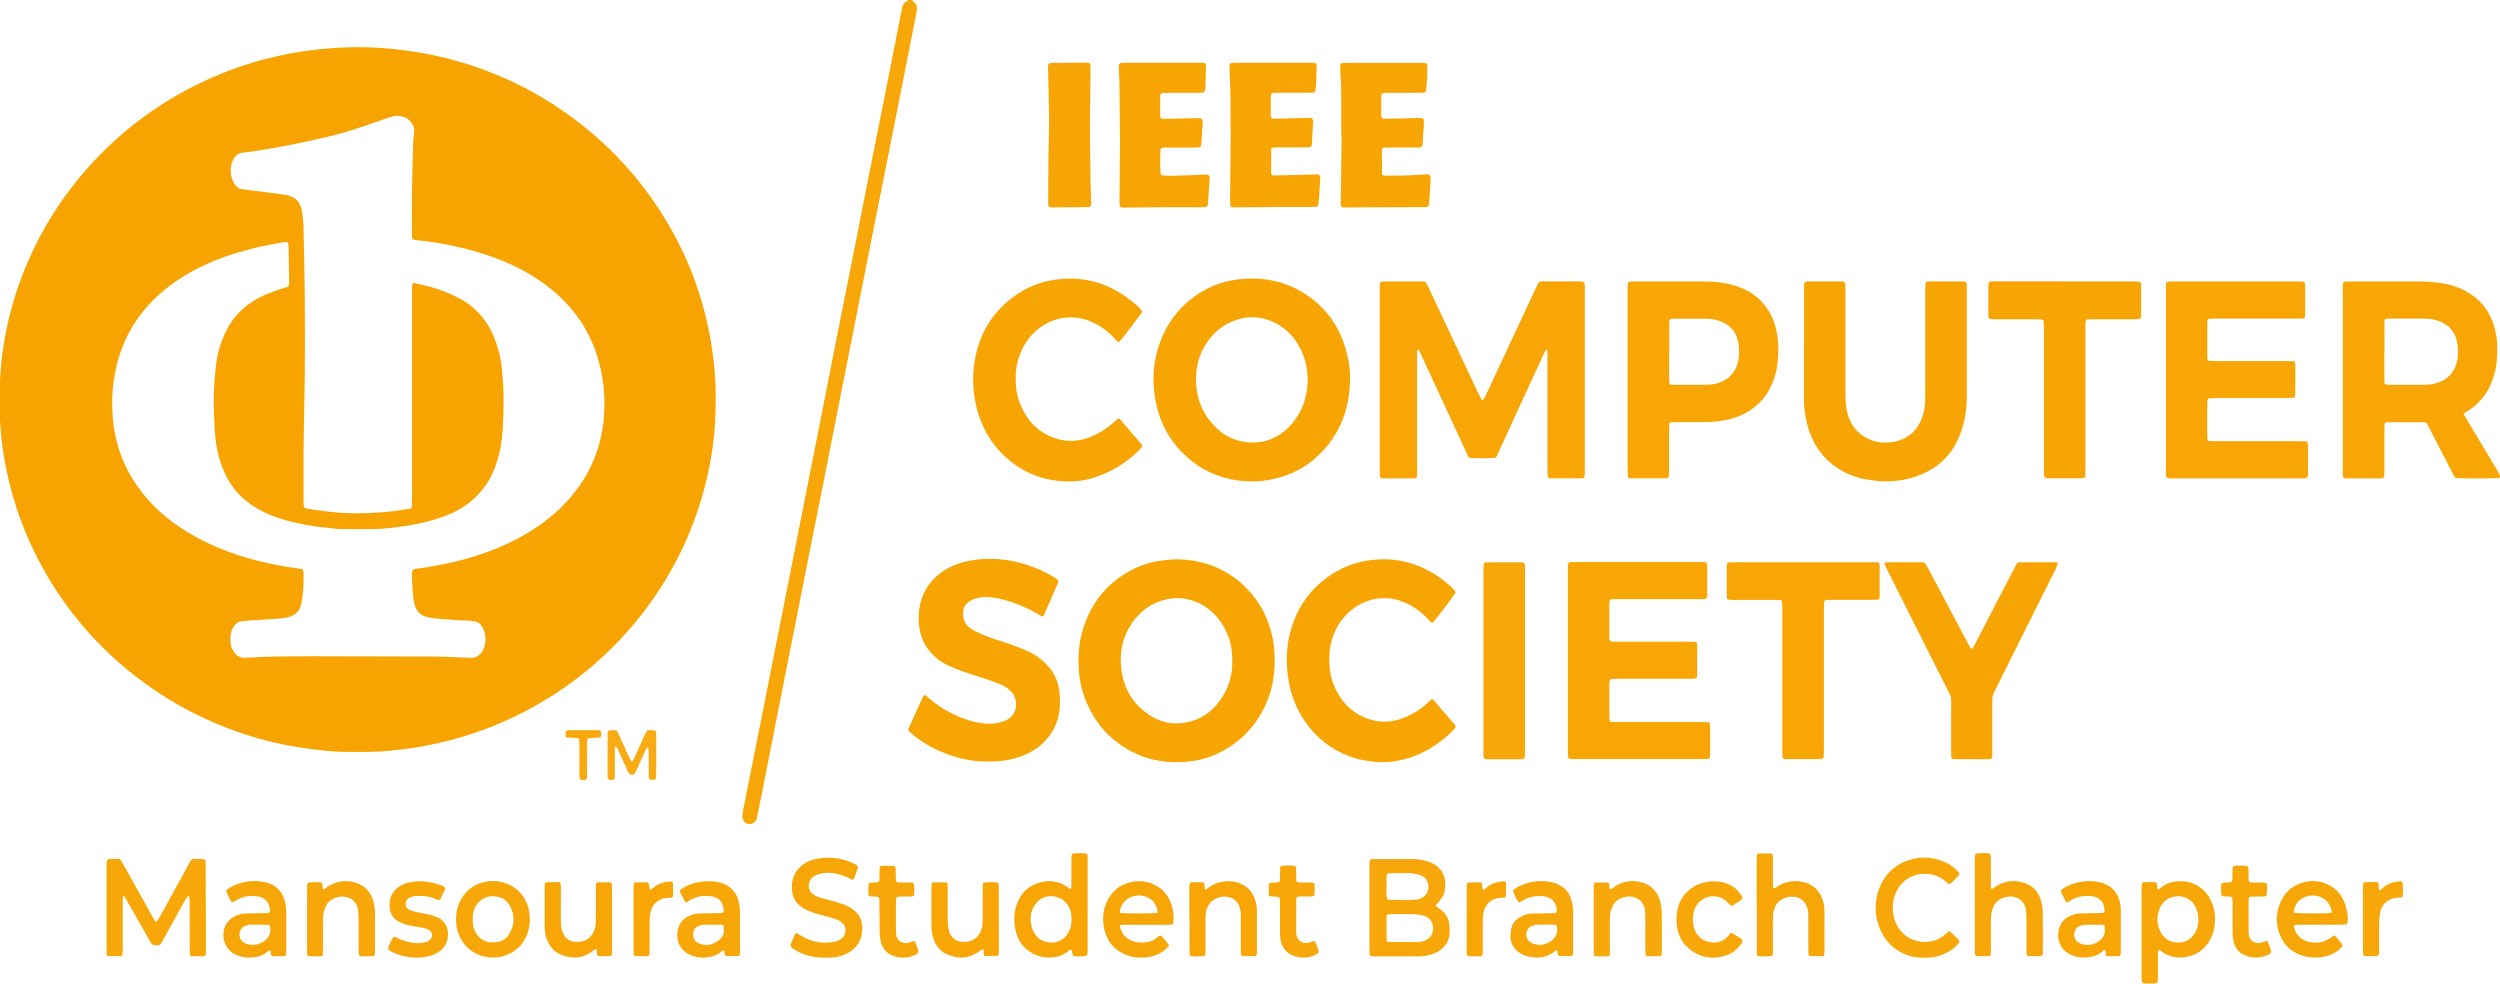 <svg width="427" height="168" viewBox="0 0 427 168" fill="none" xmlns="http://www.w3.org/2000/svg">
<g clip-path="url(#clip0_636_3580)">
<path d="M-0 65.011C0.374 57.367 2.231 50.141 5.383 43.303C7.554 38.591 10.294 34.289 13.536 30.367C19.451 23.214 26.541 17.793 34.671 13.951C38.744 12.026 42.967 10.576 47.324 9.601C49.069 9.207 50.828 8.876 52.595 8.643C53.868 8.474 55.156 8.353 56.436 8.248C58.51 8.071 60.584 8.031 62.657 8.079C64.567 8.119 66.468 8.28 68.37 8.506C69.65 8.659 70.923 8.852 72.188 9.07C74.973 9.561 77.713 10.262 80.416 11.14C86.166 13.025 91.572 15.707 96.603 19.251C103.79 24.318 109.742 30.705 114.302 38.567C117.544 44.149 119.812 50.157 121.107 56.593C121.504 58.559 121.774 60.54 121.976 62.546C122.305 65.889 122.32 69.24 122.103 72.582C121.871 76.239 121.25 79.84 120.314 83.376C118.27 91.084 114.848 98.019 110.147 104.222C104.434 111.753 97.427 117.512 89.288 121.693C84.781 124.012 80.079 125.72 75.19 126.848C73.528 127.234 71.851 127.557 70.167 127.806C69.021 127.975 67.861 128.088 66.7 128.209C63.96 128.499 61.227 128.443 58.487 128.41C56.743 128.394 55.013 128.169 53.276 127.959C52.041 127.806 50.813 127.613 49.585 127.387C45.939 126.727 42.375 125.712 38.894 124.383C33.189 122.2 27.873 119.212 22.977 115.378C16.763 110.504 11.589 104.584 7.576 97.512C4.544 92.172 2.38 86.445 1.108 80.339C0.718 78.47 0.426 76.569 0.224 74.66C0.104 73.549 0.022 72.437 -0.023 71.326M70.249 86.783C70.301 86.566 70.361 86.437 70.361 86.316C70.376 85.873 70.376 85.422 70.376 84.979C70.376 73.364 70.376 61.748 70.376 50.133C70.376 49.731 70.376 49.328 70.376 48.925C70.376 48.796 70.406 48.659 70.421 48.531C70.429 48.434 70.608 48.297 70.698 48.321C70.945 48.377 71.185 48.442 71.424 48.49C73.678 48.941 75.849 49.682 77.938 50.689C80.895 52.115 83.089 54.402 84.392 57.624C85.073 59.316 85.545 61.072 85.717 62.908C85.867 64.552 86.009 66.195 86.001 67.854C85.994 70.085 85.987 72.316 85.762 74.548C85.545 76.698 85.028 78.752 84.182 80.718C83.883 81.402 83.523 82.063 83.104 82.675C81.659 84.753 79.847 86.348 77.646 87.427C75.902 88.281 74.075 88.853 72.203 89.28C71.028 89.554 69.845 89.763 68.647 89.924C67.164 90.126 65.682 90.327 64.185 90.359C62.276 90.4 60.366 90.375 58.457 90.359C57.963 90.359 57.454 90.351 56.967 90.271C55.859 90.094 54.736 90.053 53.628 89.876C51.532 89.554 49.458 89.111 47.437 88.434C45.684 87.846 44.037 87.033 42.51 85.913C40.354 84.318 38.827 82.216 37.883 79.598C37.15 77.576 36.79 75.482 36.663 73.331C36.625 72.711 36.618 72.083 36.581 71.455C36.386 68.37 36.543 65.293 36.902 62.232C37.127 60.307 37.696 58.486 38.505 56.771C39.418 54.821 40.743 53.242 42.42 52.002C43.281 51.366 44.195 50.842 45.153 50.423C46.111 50.005 47.085 49.602 48.088 49.32C48.41 49.231 48.724 49.127 49.046 49.03C49.256 48.965 49.376 48.78 49.383 48.531C49.383 48.442 49.383 48.353 49.383 48.265C49.353 46.211 49.323 44.157 49.293 42.103C49.293 41.925 49.256 41.748 49.233 41.571C49.218 41.483 49.054 41.321 48.964 41.329C48.799 41.329 48.627 41.329 48.47 41.362C46.755 41.668 45.033 41.966 43.334 42.393C40.421 43.118 37.569 44.044 34.821 45.333C31.677 46.807 28.772 48.675 26.241 51.189C23.471 53.943 21.434 57.214 20.282 61.088C19.159 64.841 18.896 68.692 19.398 72.606C19.907 76.545 21.337 80.065 23.576 83.215C24.766 84.89 26.151 86.372 27.664 87.701C29.468 89.288 31.437 90.617 33.518 91.745C38.415 94.411 43.641 95.925 49.046 96.819C49.862 96.956 50.686 97.061 51.509 97.19C51.659 97.214 51.816 97.399 51.824 97.56C51.869 98.857 51.884 100.154 51.719 101.435C51.637 102.055 51.592 102.667 51.419 103.279C51.105 104.431 50.394 105.092 49.353 105.365C48.829 105.502 48.297 105.607 47.758 105.647C46.059 105.776 44.359 105.865 42.66 105.978C42.166 106.01 41.664 106.066 41.17 106.115C40.781 106.155 40.451 106.356 40.197 106.654C40.002 106.88 39.83 107.138 39.695 107.411C39.321 108.152 39.321 108.95 39.381 109.763C39.425 110.359 39.628 110.899 39.965 111.366C40.414 112.003 41.005 112.381 41.776 112.349C42.315 112.325 42.855 112.333 43.394 112.285C45.34 112.132 47.294 112.132 49.248 112.115C50.701 112.099 52.153 112.083 53.606 112.083C60.336 112.091 67.06 112.099 73.79 112.132C75.407 112.132 77.025 112.236 78.649 112.285C79.271 112.309 79.892 112.325 80.514 112.349C81.142 112.381 81.637 112.091 82.071 111.64C82.37 111.318 82.587 110.931 82.707 110.504C82.82 110.126 82.902 109.723 82.917 109.32C82.939 108.555 82.797 107.806 82.408 107.146C82.056 106.55 81.592 106.139 80.903 106.098C80.528 106.074 80.162 106.002 79.787 105.994C78.08 105.97 76.388 105.776 74.689 105.663C74.067 105.623 73.446 105.51 72.847 105.357C71.791 105.092 71.095 104.375 70.811 103.239C70.713 102.852 70.608 102.458 70.579 102.063C70.466 100.686 70.339 99.308 70.369 97.915C70.369 97.786 70.369 97.641 70.421 97.52C70.466 97.407 70.564 97.303 70.661 97.238C70.766 97.174 70.893 97.15 71.02 97.141C72.181 97.037 73.319 96.811 74.472 96.61C77.055 96.167 79.593 95.514 82.093 94.677C85.515 93.525 88.779 92.01 91.811 89.94C94.537 88.08 96.94 85.849 98.901 83.07C101.38 79.566 102.795 75.611 103.146 71.237C103.349 68.692 103.214 66.154 102.72 63.641C101.949 59.662 100.346 56.134 97.853 53.081C96.116 50.947 94.087 49.191 91.841 47.701C89.318 46.033 86.623 44.769 83.815 43.786C79.742 42.36 75.55 41.483 71.29 41.031C71.162 41.015 71.043 41.007 70.915 40.991C70.549 40.943 70.384 40.758 70.369 40.395C70.361 40.041 70.361 39.678 70.361 39.324C70.339 34.813 70.369 30.302 70.534 25.792C70.571 24.769 70.564 23.738 70.728 22.723C70.856 21.901 70.564 21.233 70.032 20.669C69.613 20.226 69.096 19.944 68.497 19.847C67.868 19.742 67.254 19.807 66.655 20.008C65.862 20.266 65.068 20.54 64.282 20.814C61.721 21.716 59.154 22.594 56.518 23.23C54.579 23.705 52.625 24.124 50.671 24.519C47.616 25.139 44.554 25.727 41.454 26.082C40.728 26.162 40.219 26.549 39.86 27.209C39.066 28.691 39.381 30.471 40.122 31.511C40.436 31.945 40.825 32.26 41.365 32.316C41.776 32.356 42.188 32.429 42.6 32.485C42.929 32.526 43.259 32.558 43.588 32.598C44.659 32.735 45.73 32.872 46.8 33.009C47.496 33.105 48.2 33.194 48.896 33.323C49.346 33.404 49.78 33.573 50.184 33.806C50.678 34.088 51.045 34.507 51.27 35.055C51.404 35.377 51.517 35.723 51.569 36.07C51.689 36.859 51.809 37.656 51.824 38.462C51.884 41.724 51.989 44.978 52.026 48.24C52.108 55.699 52.123 63.158 51.944 70.625C51.824 75.675 51.831 80.718 51.846 85.768C51.846 85.994 51.861 86.211 51.876 86.437C51.884 86.582 52.048 86.767 52.198 86.807C52.318 86.839 52.438 86.871 52.565 86.896C53.344 87.008 54.13 87.129 54.908 87.234C56.885 87.516 58.869 87.669 60.868 87.677C62.32 87.677 63.773 87.613 65.225 87.5C66.887 87.371 68.527 87.162 70.234 86.831L70.249 86.783Z" fill="#F7A401"/>
<path d="M155.825 0C155.862 0.266 156.109 0.298 156.244 0.451C156.491 0.717 156.633 1.039 156.603 1.41C156.581 1.764 156.544 2.118 156.476 2.473C155.091 9.505 153.699 16.529 152.306 23.56C151.183 29.231 150.045 34.91 148.914 40.58C147.896 45.727 146.878 50.883 145.86 56.038C145.059 60.097 144.243 64.157 143.442 68.216C142.483 73.066 141.54 77.915 140.582 82.755C139.87 86.332 139.144 89.908 138.433 93.493C137.669 97.335 136.913 101.177 136.157 105.019C135.258 109.562 134.352 114.097 133.454 118.64C132.331 124.319 131.223 129.989 130.1 135.668C129.86 136.892 129.613 138.108 129.366 139.333C129.329 139.51 129.284 139.679 129.231 139.848C128.999 140.517 128.34 140.903 127.734 140.726C127.113 140.549 126.678 139.872 126.791 139.196C126.91 138.447 127.06 137.706 127.202 136.965C128.236 131.769 129.276 126.582 130.31 121.387C131.081 117.504 131.844 113.614 132.615 109.731C133.514 105.188 134.42 100.653 135.318 96.111C136.082 92.268 136.838 88.426 137.594 84.584C138.41 80.484 139.226 76.376 140.035 72.276C140.993 67.427 141.937 62.578 142.895 57.737C143.846 52.937 144.812 48.136 145.77 43.335C146.728 38.486 147.672 33.637 148.63 28.796C149.581 23.995 150.547 19.195 151.505 14.394C152.284 10.463 153.055 6.532 153.826 2.602C153.901 2.207 153.998 1.82 154.065 1.426C154.155 0.854 154.387 0.419 154.911 0.201C154.979 0.177 155.024 0.081 155.076 0.016C155.323 0.016 155.578 0.016 155.825 0.016V0Z" fill="#F7A708"/>
<path d="M243.391 48.096C243.818 48.603 243.99 49.118 244.215 49.594C246.918 55.329 249.613 61.064 252.316 66.799C252.555 67.314 252.832 67.814 253.102 68.313C253.124 68.345 253.281 68.353 253.304 68.313C253.454 68.104 253.596 67.886 253.708 67.653C254.442 66.098 255.161 64.543 255.887 62.981C257.991 58.47 260.094 53.968 262.206 49.457C262.243 49.376 262.273 49.296 262.311 49.215C262.947 47.943 262.685 48.071 264.107 48.063C266.017 48.063 267.926 48.063 269.842 48.063C270.045 48.063 270.254 48.096 270.456 48.144C270.524 48.16 270.591 48.257 270.621 48.329C270.658 48.45 270.673 48.587 270.681 48.724C270.688 49.078 270.681 49.441 270.681 49.795C270.681 59.847 270.681 69.9 270.681 79.952C270.681 80.307 270.681 80.669 270.681 81.024C270.666 81.588 270.561 81.692 269.992 81.7C269.371 81.7 268.749 81.7 268.12 81.7C267.125 81.7 266.129 81.7 265.133 81.7C264.968 81.7 264.804 81.676 264.639 81.668C264.497 81.652 264.332 81.475 264.332 81.306C264.317 80.863 264.302 80.412 264.302 79.969C264.302 73.71 264.302 67.459 264.302 61.201C264.302 60.709 264.332 60.218 264.265 59.735C264.167 59.743 264.055 59.727 264.033 59.767C263.845 60.113 263.666 60.468 263.501 60.822C261.015 66.227 258.53 71.624 256.044 77.028C255.864 77.423 255.722 77.858 255.438 78.188C254.532 78.301 252.031 78.309 250.968 78.197C250.691 77.923 250.571 77.536 250.406 77.182C247.966 71.906 245.525 66.63 243.084 61.354C242.92 60.991 242.762 60.629 242.575 60.282C242.463 60.073 242.463 59.743 242.141 59.727C241.969 59.904 242.036 60.13 242.036 60.339C242.021 60.83 242.036 61.322 242.036 61.813C242.036 67.798 242.036 73.79 242.036 79.775C242.036 81.99 242.313 81.692 240.277 81.708C239.116 81.716 237.948 81.708 236.788 81.708C236.541 81.708 236.294 81.7 236.039 81.684C235.837 81.676 235.672 81.475 235.665 81.233C235.657 80.879 235.657 80.516 235.657 80.162C235.657 77.439 235.657 74.709 235.657 71.986C235.657 64.527 235.657 57.061 235.657 49.602C235.657 47.975 235.515 48.071 237.057 48.071C238.802 48.071 240.546 48.071 242.291 48.071C242.665 48.071 243.032 48.087 243.421 48.096H243.391Z" fill="#F7A605"/>
<path d="M217.711 112.76C217.764 115.772 217.112 118.6 215.75 121.234C214.073 124.455 211.654 126.816 208.57 128.41C207.027 129.208 205.395 129.748 203.703 129.981C202.221 130.182 200.739 130.255 199.234 130.102C197.399 129.917 195.632 129.474 193.948 128.692C190.182 126.928 187.367 124.093 185.622 120.074C184.732 118.028 184.275 115.861 184.222 113.606C184.185 111.946 184.252 110.303 184.642 108.692C185.885 103.489 188.782 99.727 193.252 97.367C195.011 96.433 196.89 95.885 198.852 95.692C199.638 95.619 200.417 95.506 201.21 95.531C205.186 95.643 208.817 96.844 211.931 99.558C214.836 102.095 216.678 105.349 217.434 109.312C217.651 110.456 217.696 111.616 217.719 112.776L217.711 112.76ZM210.479 113.001C210.479 111.858 210.404 110.835 210.15 109.836C208.735 104.391 203.876 101.274 199.181 102.377C197.033 102.885 195.236 103.996 193.813 105.784C191.837 108.273 191.133 111.205 191.537 114.411C191.896 117.279 193.192 119.639 195.325 121.403C197.467 123.167 199.87 123.9 202.573 123.4C205.029 122.949 206.983 121.628 208.465 119.51C209.835 117.552 210.509 115.337 210.479 113.001Z" fill="#F7A503"/>
<path d="M230.581 64.85C230.529 69.723 228.949 73.919 225.662 77.302C223.394 79.646 220.676 81.112 217.591 81.797C216.289 82.087 214.971 82.256 213.638 82.224C209.753 82.151 206.196 80.984 203.104 78.382C200.117 75.869 198.193 72.615 197.399 68.611C196.725 65.204 196.92 61.861 198.081 58.607C199.256 55.297 201.233 52.655 203.958 50.673C205.837 49.312 207.888 48.386 210.127 47.943C211.886 47.596 213.653 47.475 215.45 47.644C217.883 47.87 220.182 48.555 222.316 49.827C226.553 52.349 229.211 56.158 230.252 61.249C230.491 62.425 230.626 63.625 230.581 64.841V64.85ZM223.356 64.761C223.311 62.248 222.593 59.976 221.125 57.963C219.096 55.176 215.48 53.653 212.261 54.354C210.367 54.765 208.712 55.603 207.342 57.036C204.984 59.493 204.033 62.514 204.34 66.026C204.527 68.136 205.253 70.005 206.473 71.648C208.165 73.919 210.367 75.273 213.054 75.538C216.154 75.836 218.774 74.668 220.833 72.163C222.555 70.069 223.334 67.572 223.356 64.761Z" fill="#F7A503"/>
<path d="M420.733 70.649C421.175 71.398 421.557 72.043 421.939 72.679C423.399 75.12 424.866 77.552 426.326 79.993C426.551 80.363 426.76 80.75 426.963 81.145C427.045 81.306 427.007 81.491 426.903 81.644C425.944 81.741 420.479 81.741 419.446 81.644C419.154 81.434 419.034 81.088 418.877 80.782C417.604 78.325 416.339 75.869 415.073 73.404C414.871 73.017 414.669 72.623 414.459 72.228C414.332 72.188 414.22 72.123 414.1 72.123C411.981 72.115 409.862 72.115 407.751 72.115C407.437 72.115 407.272 72.276 407.265 72.574C407.257 72.929 407.257 73.291 407.257 73.645C407.257 75.836 407.257 78.019 407.257 80.21C407.257 80.565 407.257 80.927 407.235 81.281C407.227 81.507 407.047 81.684 406.823 81.7C406.696 81.7 406.576 81.716 406.448 81.716C404.622 81.716 402.795 81.716 400.968 81.716C400.803 81.716 400.639 81.692 400.474 81.676C400.332 81.66 400.182 81.483 400.167 81.306C400.159 81.169 400.145 81.04 400.145 80.903C400.145 80.589 400.145 80.275 400.145 79.969C400.145 69.924 400.145 59.872 400.145 49.827C400.145 49.425 400.144 49.022 400.152 48.619C400.159 48.24 400.324 48.087 400.713 48.079C400.923 48.079 401.125 48.079 401.335 48.079C405.363 48.079 409.391 48.087 413.419 48.079C414.542 48.079 415.665 48.176 416.773 48.321C418.218 48.514 419.618 48.917 420.936 49.61C423.541 50.963 425.323 53.081 426.102 56.11C426.334 57.012 426.491 57.938 426.513 58.881C426.543 60.266 426.528 61.652 426.251 63.013C425.787 65.252 424.866 67.21 423.286 68.78C422.83 69.24 422.328 69.634 421.797 69.989C421.482 70.198 421.16 70.399 420.748 70.665L420.733 70.649ZM407.242 59.968C407.242 61.394 407.242 62.82 407.242 64.246C407.242 64.6 407.25 64.954 407.265 65.317C407.272 65.558 407.422 65.703 407.669 65.712C407.796 65.712 407.916 65.728 408.043 65.728C410.035 65.728 412.019 65.728 414.01 65.728C414.759 65.728 415.5 65.639 416.219 65.413C418.091 64.834 419.303 63.569 419.708 61.483C419.843 60.782 419.835 60.065 419.79 59.348C419.655 57.238 418.712 55.74 416.863 54.958C416.009 54.596 415.118 54.419 414.197 54.419C412.086 54.419 409.975 54.419 407.864 54.419C407.736 54.419 407.609 54.419 407.497 54.459C407.429 54.483 407.332 54.564 407.317 54.628C407.28 54.846 407.265 55.071 407.265 55.288C407.265 56.851 407.265 58.406 407.265 59.968H407.242Z" fill="#F7A605"/>
<path d="M289.795 115.796C289.66 115.837 289.503 115.909 289.346 115.917C288.972 115.941 288.597 115.933 288.223 115.933C284.277 115.933 280.332 115.933 276.394 115.933C276.019 115.933 275.645 115.95 275.278 115.966C275.068 115.974 274.919 116.159 274.904 116.409C274.889 116.586 274.881 116.763 274.881 116.94C274.881 118.769 274.881 120.605 274.881 122.434C274.881 122.659 274.904 122.877 274.941 123.094C274.956 123.159 275.039 123.239 275.113 123.263C275.226 123.304 275.353 123.32 275.48 123.32C275.855 123.32 276.229 123.32 276.603 123.32C281.298 123.32 285.984 123.32 290.679 123.32C291.053 123.32 291.427 123.344 291.794 123.352C291.944 123.352 292.011 123.489 292.049 123.602C292.094 123.722 292.094 123.867 292.094 123.996C292.094 125.607 292.094 127.21 292.094 128.821C292.094 128.958 292.079 129.087 292.071 129.224C292.056 129.433 291.862 129.619 291.644 129.635C291.517 129.643 291.397 129.651 291.27 129.651C291.06 129.651 290.858 129.651 290.649 129.651C283.506 129.651 276.364 129.651 269.229 129.651C267.671 129.651 267.791 129.764 267.791 128.161C267.791 117.931 267.791 107.709 267.791 97.48C267.791 97.343 267.791 97.214 267.791 97.077C267.776 96.038 267.851 95.99 268.735 95.998C268.982 95.998 269.236 95.998 269.483 95.998C276.289 95.998 283.102 95.998 289.907 95.998C290.237 95.998 290.574 95.998 290.903 95.998C291.031 95.998 291.15 96.022 291.27 96.03C291.412 96.046 291.562 96.223 291.577 96.392C291.577 96.433 291.592 96.481 291.592 96.521C291.592 98.261 291.592 100.001 291.592 101.749C291.592 101.837 291.592 101.942 291.555 102.007C291.495 102.111 291.42 102.232 291.322 102.28C291.218 102.337 291.083 102.337 290.956 102.337C290.626 102.337 290.289 102.337 289.96 102.337C285.438 102.337 280.908 102.337 276.386 102.337C276.012 102.337 275.637 102.345 275.263 102.361C275.061 102.361 274.904 102.554 274.889 102.804C274.889 102.941 274.874 103.07 274.874 103.207C274.874 105.035 274.874 106.872 274.874 108.7C274.874 108.918 274.896 109.143 274.934 109.361C274.949 109.433 275.031 109.498 275.098 109.538C275.166 109.578 275.256 109.594 275.338 109.594C275.712 109.602 276.087 109.602 276.461 109.602C280.489 109.602 284.517 109.602 288.545 109.602C288.919 109.602 289.286 109.626 289.66 109.659C289.72 109.659 289.795 109.755 289.833 109.828C289.87 109.9 289.878 109.997 289.878 110.086C289.878 111.874 289.878 113.662 289.87 115.442C289.87 115.531 289.825 115.611 289.795 115.74V115.796Z" fill="#F7A605"/>
<path d="M377.07 61.515C377.197 61.563 377.31 61.636 377.422 61.644C377.796 61.668 378.171 61.668 378.545 61.668C382.573 61.668 386.601 61.668 390.621 61.668C390.996 61.668 391.37 61.692 391.737 61.7C391.887 61.7 391.947 61.837 391.999 61.95C392.036 62.022 392.029 62.127 392.036 62.216C392.036 63.915 392.036 65.607 392.036 67.306C392.036 67.395 392.021 67.484 392.014 67.572C391.999 67.741 391.849 67.927 391.699 67.935C391.325 67.959 390.958 67.983 390.584 67.983C386.601 67.983 382.61 67.983 378.627 67.983C378.216 67.983 377.796 68.007 377.385 68.023C377.227 68.023 377.055 68.2 377.04 68.353C377.025 68.531 376.995 68.708 376.995 68.885C376.995 70.762 376.995 72.639 376.995 74.515C376.995 74.693 377.025 74.87 377.04 75.047C377.048 75.216 377.182 75.305 377.28 75.313C377.692 75.353 378.111 75.361 378.523 75.361C383.045 75.361 387.574 75.361 392.096 75.361C392.68 75.361 393.257 75.369 393.841 75.377C393.99 75.377 394.155 75.555 394.17 75.716C394.185 75.844 394.208 75.981 394.208 76.11C394.208 77.721 394.208 79.324 394.208 80.935C394.208 81.112 394.17 81.29 394.125 81.459C394.103 81.531 394.028 81.596 393.961 81.636C393.893 81.676 393.803 81.692 393.721 81.692C393.392 81.7 393.055 81.708 392.725 81.708C385.628 81.708 378.53 81.708 371.432 81.708C371.058 81.708 370.684 81.7 370.317 81.684C370.115 81.684 369.95 81.475 369.943 81.241C369.935 80.887 369.935 80.524 369.935 80.17C369.935 69.989 369.935 59.807 369.935 49.626C369.935 49.272 369.935 48.909 369.943 48.555C369.95 48.265 370.137 48.087 370.429 48.079C370.721 48.071 371.013 48.071 371.298 48.071C378.313 48.071 385.328 48.071 392.343 48.071C392.553 48.071 392.755 48.071 392.965 48.071C393.631 48.087 393.713 48.184 393.728 48.957C393.728 49.006 393.728 49.046 393.728 49.094C393.728 50.568 393.728 52.042 393.728 53.516C393.728 53.734 393.698 53.959 393.661 54.177C393.646 54.249 393.564 54.322 393.496 54.354C393.429 54.394 393.339 54.41 393.257 54.41C392.882 54.41 392.508 54.419 392.134 54.419C387.612 54.419 383.082 54.419 378.56 54.419C378.186 54.419 377.811 54.419 377.437 54.435C377.197 54.435 377.033 54.596 377.018 54.821C377.018 54.91 377.003 54.998 377.003 55.087C377.003 57.053 377.003 59.018 377.003 60.983C377.003 61.16 377.04 61.338 377.063 61.523L377.07 61.515Z" fill="#F7A605"/>
<path d="M308.131 58.8C308.131 55.764 308.131 52.727 308.131 49.69C308.131 49.336 308.131 48.974 308.138 48.619C308.146 48.281 308.295 48.112 308.573 48.087C308.655 48.087 308.737 48.071 308.82 48.071C310.729 48.071 312.638 48.071 314.547 48.071C314.667 48.071 314.809 48.071 314.914 48.128C315.011 48.184 315.131 48.297 315.146 48.402C315.191 48.756 315.206 49.11 315.206 49.465C315.206 52.365 315.206 55.272 315.206 58.172C315.206 61.209 315.198 64.246 315.206 67.282C315.206 68.039 315.221 68.805 315.333 69.554C315.693 72.01 316.868 73.871 319.009 74.91C320.364 75.571 321.802 75.724 323.269 75.498C323.718 75.426 324.168 75.313 324.594 75.152C326.638 74.403 327.896 72.848 328.51 70.649C328.69 70.005 328.802 69.344 328.81 68.676C328.81 68.136 328.832 67.604 328.832 67.065C328.832 61.217 328.832 55.361 328.832 49.513C328.832 49.11 328.862 48.716 328.892 48.313C328.892 48.24 328.989 48.168 329.057 48.128C329.124 48.087 329.214 48.063 329.296 48.063C331.333 48.063 333.362 48.063 335.398 48.063C335.48 48.063 335.578 48.063 335.638 48.12C335.735 48.192 335.84 48.289 335.877 48.394C335.93 48.555 335.93 48.74 335.93 48.917C335.93 49.457 335.93 49.988 335.93 50.528C335.93 56.199 335.93 61.869 335.93 67.54C335.93 68.885 335.825 70.214 335.555 71.527C334.507 76.722 331.587 80.041 326.856 81.515C324.767 82.168 322.625 82.361 320.447 82.119C319.331 81.998 318.223 81.837 317.145 81.499C316.022 81.145 314.959 80.669 313.956 80.025C311.141 78.204 309.396 75.53 308.587 72.139C308.258 70.754 308.093 69.336 308.101 67.894C308.101 64.858 308.101 61.821 308.101 58.784L308.131 58.8Z" fill="#F7A504"/>
<path d="M277.988 64.898C277.988 59.719 277.988 54.531 277.988 49.352C277.988 48.087 277.921 48.063 279.119 48.071C283.102 48.071 287.093 48.071 291.076 48.071C292.865 48.071 294.639 48.257 296.369 48.796C298.068 49.328 299.596 50.19 300.876 51.527C302.104 52.808 302.905 54.346 303.332 56.11C303.698 57.632 303.826 59.187 303.713 60.758C303.639 61.781 303.549 62.804 303.279 63.794C302.351 67.298 300.284 69.699 297.14 71.028C296.137 71.455 295.089 71.712 294.01 71.882C292.977 72.043 291.944 72.099 290.903 72.099C289.286 72.099 287.662 72.099 286.044 72.099C285.797 72.099 285.55 72.123 285.303 72.163C285.236 72.171 285.138 72.268 285.138 72.332C285.101 72.639 285.079 72.953 285.079 73.267C285.079 75.587 285.079 77.915 285.079 80.234C285.079 80.589 285.056 80.943 285.041 81.306C285.034 81.467 284.861 81.652 284.727 81.668C284.562 81.684 284.397 81.7 284.233 81.7C282.406 81.7 280.579 81.7 278.752 81.7C278.587 81.7 278.415 81.692 278.258 81.644C278.146 81.612 278.033 81.515 278.026 81.37C278.003 81.016 277.988 80.661 277.988 80.299C277.988 75.16 277.988 70.021 277.988 64.89V64.898ZM285.086 60.089C285.086 61.611 285.086 63.126 285.086 64.648C285.086 64.914 285.094 65.188 285.146 65.446C285.161 65.542 285.296 65.663 285.401 65.687C285.603 65.736 285.812 65.728 286.022 65.728C287.684 65.728 289.346 65.728 291.008 65.728C291.338 65.728 291.675 65.712 292.004 65.695C292.798 65.647 293.569 65.438 294.287 65.083C295.792 64.342 296.691 63.078 296.938 61.306C297.065 60.411 297.065 59.525 296.923 58.639C296.878 58.373 296.818 58.116 296.743 57.866C296.324 56.505 295.463 55.587 294.258 55.047C293.374 54.652 292.438 54.435 291.472 54.435C289.563 54.435 287.654 54.435 285.745 54.435C285.618 54.435 285.49 54.435 285.378 54.475C285.273 54.515 285.153 54.588 285.146 54.749C285.138 55.063 285.109 55.369 285.109 55.683C285.109 57.157 285.109 58.631 285.109 60.105L285.086 60.089Z" fill="#F7A605"/>
<path d="M157.869 118.704C158.22 118.761 158.408 119.027 158.625 119.22C160.833 121.113 163.297 122.434 166.029 123.191C167.16 123.505 168.313 123.658 169.481 123.594C170.274 123.553 171.046 123.376 171.779 123.046C172.281 122.82 172.723 122.482 173.045 121.999C173.763 120.936 173.733 119.196 172.767 118.181C172.228 117.609 171.6 117.174 170.896 116.892C170.199 116.61 169.496 116.336 168.784 116.103C167.437 115.652 166.082 115.249 164.742 114.782C163.798 114.451 162.862 114.073 161.949 113.662C160.661 113.09 159.583 112.196 158.662 111.068C157.966 110.215 157.479 109.248 157.217 108.144C156.805 106.421 156.79 104.705 157.217 102.981C157.741 100.863 158.894 99.22 160.534 97.947C161.762 96.996 163.139 96.384 164.599 95.998C166.097 95.603 167.617 95.434 169.159 95.45C172.97 95.49 176.526 96.545 179.873 98.487C180.127 98.632 180.367 98.809 180.614 98.978C180.734 99.058 180.786 99.308 180.734 99.461C180.719 99.502 180.711 99.55 180.689 99.59C179.895 101.411 179.109 103.231 178.308 105.043C178.188 105.317 178.061 105.357 177.821 105.22C177.641 105.116 177.462 105.003 177.275 104.898C176.294 104.31 175.276 103.811 174.235 103.376C173.074 102.893 171.877 102.514 170.664 102.248C170.012 102.103 169.353 102.015 168.687 101.982C167.811 101.942 166.943 102.055 166.127 102.409C165.827 102.546 165.528 102.723 165.266 102.933C164.824 103.303 164.577 103.811 164.517 104.415C164.375 105.76 164.861 106.783 165.932 107.444C166.501 107.798 167.122 108.08 167.729 108.346C168.919 108.877 170.155 109.256 171.382 109.651C172.85 110.126 174.302 110.666 175.717 111.31C176.915 111.858 177.963 112.639 178.884 113.63C180.045 114.878 180.741 116.376 180.943 118.108C181.1 119.486 181.108 120.863 180.801 122.232C180.389 124.077 179.506 125.591 178.203 126.856C177.072 127.951 175.755 128.692 174.325 129.2C172.865 129.715 171.352 130.029 169.81 130.054C169.481 130.054 169.144 130.054 168.814 130.07C165.947 130.118 163.214 129.458 160.571 128.314C158.789 127.54 157.135 126.534 155.637 125.237C155.54 125.156 155.443 125.068 155.345 124.979C155.143 124.794 155.091 124.617 155.196 124.399C155.997 122.635 156.79 120.871 157.599 119.107C157.666 118.954 157.794 118.833 157.876 118.712L157.869 118.704Z" fill="#F7A503"/>
<path d="M195.063 53.194C194.914 53.645 194.607 53.951 194.345 54.29C193.274 55.651 192.316 57.117 191.155 58.398C191.133 58.422 191.08 58.422 191.02 58.438C190.654 58.237 190.421 57.858 190.122 57.552C188.909 56.295 187.509 55.353 185.914 54.757C181.265 53.025 176.361 55.498 174.414 60.009C173.831 61.362 173.509 62.779 173.479 64.278C173.449 65.671 173.568 67.049 174.018 68.362C175.133 71.632 177.192 73.855 180.314 74.886C182.336 75.555 184.327 75.393 186.296 74.612C187.674 74.064 188.924 73.283 190.055 72.292C190.377 72.01 190.691 71.728 191.013 71.447C191.148 71.527 191.275 71.575 191.35 71.664C192.563 73.074 193.776 74.483 194.981 75.901C195.138 76.086 195.116 76.279 194.929 76.481C194.719 76.698 194.517 76.924 194.3 77.133C192.293 79.066 190.01 80.484 187.449 81.378C185.817 81.95 184.14 82.264 182.433 82.232C178.667 82.176 175.231 81.024 172.251 78.503C169.159 75.877 167.272 72.453 166.516 68.297C166.171 66.388 166.119 64.463 166.344 62.562C166.92 57.705 169.069 53.814 172.775 50.939C174.931 49.264 177.349 48.216 179.977 47.806C185.136 46.992 189.763 48.394 193.85 51.881C194.3 52.268 194.764 52.654 195.063 53.202V53.194Z" fill="#F7A503"/>
<path d="M244.604 119.413C244.687 119.453 244.777 119.47 244.829 119.534C246.042 120.944 247.255 122.353 248.468 123.763C248.498 123.795 248.52 123.835 248.543 123.867C248.64 124.004 248.647 124.238 248.528 124.359C247.981 124.907 247.457 125.487 246.865 125.978C244.47 127.992 241.789 129.353 238.787 129.925C237.567 130.158 236.324 130.263 235.066 130.134C233.868 130.013 232.678 129.868 231.51 129.522C225.498 127.766 221.163 122.587 220.1 116.32C219.553 113.098 219.666 109.908 220.714 106.815C221.964 103.11 224.195 100.251 227.31 98.189C229.166 96.956 231.188 96.143 233.337 95.78C238.637 94.894 243.369 96.328 247.539 99.945C247.861 100.227 248.161 100.541 248.453 100.855C248.535 100.943 248.565 101.088 248.617 101.201C248.018 102.16 245.383 105.623 244.664 106.413C244.567 106.356 244.44 106.324 244.35 106.243C244.08 105.97 243.826 105.664 243.556 105.39C242.261 104.085 240.771 103.158 239.079 102.587C235.246 101.298 230.888 102.981 228.62 106.719C227.647 108.322 227.115 110.086 227.055 112.011C226.995 113.775 227.175 115.49 227.864 117.109C229.107 120.041 231.135 122.007 234.033 122.893C236.152 123.545 238.226 123.304 240.24 122.418C241.512 121.854 242.688 121.105 243.736 120.138C244.013 119.88 244.245 119.55 244.604 119.413Z" fill="#F7A503"/>
<path d="M344.629 96.07C344.869 96.054 345.033 96.03 345.198 96.03C347.07 96.03 348.934 96.03 350.798 96.03C350.963 96.03 351.128 96.054 351.292 96.07C351.382 96.078 351.495 96.28 351.457 96.376C351.337 96.658 351.233 96.948 351.098 97.222C349.608 100.21 348.111 103.199 346.613 106.179C344.726 109.949 342.84 113.726 340.961 117.504C340.863 117.697 340.781 117.907 340.661 118.092C340.347 118.6 340.279 119.155 340.287 119.751C340.302 122.563 340.287 125.382 340.287 128.193C340.287 128.507 340.287 128.821 340.279 129.127C340.272 129.506 340.115 129.659 339.725 129.675C339.68 129.675 339.643 129.675 339.598 129.675C337.734 129.675 335.862 129.675 333.998 129.675C333.87 129.675 333.751 129.659 333.623 129.651C333.459 129.635 333.294 129.482 333.286 129.321C333.272 128.966 333.257 128.612 333.257 128.249C333.257 125.656 333.257 123.07 333.257 120.476C333.257 120.162 333.242 119.848 333.257 119.542C333.272 119.171 333.167 118.849 333.002 118.527C331.946 116.449 330.906 114.371 329.857 112.293C327.327 107.266 324.804 102.248 322.273 97.222C322.139 96.948 322.011 96.666 321.891 96.384C321.839 96.272 321.929 96.078 322.026 96.07C322.153 96.062 322.273 96.038 322.401 96.038C324.31 96.038 326.219 96.038 328.128 96.038C328.255 96.038 328.375 96.046 328.502 96.054C328.682 96.07 328.817 96.175 328.907 96.328C329.109 96.666 329.296 97.013 329.483 97.359C331.662 101.467 333.833 105.583 336.012 109.691C336.199 110.037 336.401 110.376 336.603 110.706C336.663 110.811 336.865 110.803 336.925 110.706C337.082 110.44 337.247 110.182 337.382 109.916C339.179 106.445 340.976 102.973 342.772 99.51C343.274 98.535 343.783 97.56 344.292 96.586C344.375 96.433 344.479 96.296 344.622 96.078L344.629 96.07Z" fill="#F7A504"/>
<path d="M352.752 48.071C356.571 48.071 360.389 48.071 364.207 48.071C364.582 48.071 364.956 48.087 365.33 48.096C365.495 48.096 365.66 48.265 365.675 48.418C365.69 48.547 365.705 48.684 365.705 48.812C365.705 50.512 365.705 52.203 365.705 53.903C365.705 54.032 365.682 54.169 365.637 54.29C365.615 54.362 365.533 54.451 365.473 54.459C365.188 54.499 364.896 54.531 364.612 54.531C362.291 54.531 359.962 54.531 357.641 54.531C357.312 54.531 356.975 54.531 356.646 54.547C356.369 54.556 356.219 54.741 356.204 55.071C356.196 55.248 356.196 55.425 356.196 55.603C356.196 55.917 356.196 56.231 356.196 56.537C356.196 64.35 356.196 72.163 356.196 79.985C356.196 80.428 356.181 80.879 356.167 81.322C356.167 81.483 355.994 81.644 355.837 81.66C355.672 81.676 355.508 81.692 355.343 81.692C353.561 81.692 351.772 81.692 349.99 81.692C349.788 81.692 349.578 81.668 349.376 81.628C349.309 81.612 349.234 81.523 349.204 81.451C349.159 81.33 349.129 81.193 349.121 81.064C349.106 80.661 349.106 80.258 349.106 79.856C349.106 71.994 349.106 64.141 349.106 56.279C349.106 55.836 349.084 55.385 349.069 54.942C349.069 54.781 348.897 54.588 348.762 54.58C348.388 54.556 348.021 54.531 347.646 54.531C345.363 54.531 343.079 54.531 340.796 54.531C339.583 54.531 339.605 54.515 339.605 53.299C339.605 51.913 339.605 50.528 339.605 49.143C339.605 48.917 339.62 48.7 339.635 48.474C339.65 48.265 339.845 48.071 340.055 48.063C340.384 48.055 340.721 48.047 341.05 48.047C344.951 48.047 348.852 48.047 352.76 48.047L352.752 48.071Z" fill="#F7A504"/>
<path d="M308.093 96.03C311.912 96.03 315.73 96.03 319.548 96.03C319.878 96.03 320.215 96.03 320.544 96.03C320.963 96.03 321.046 96.272 321.046 96.626C321.046 98.366 321.046 100.106 321.046 101.846C321.046 101.934 321.031 102.023 321.023 102.111C321.008 102.272 320.851 102.425 320.679 102.434C320.349 102.45 320.012 102.458 319.683 102.458C317.362 102.458 315.034 102.458 312.713 102.458C312.421 102.458 312.129 102.458 311.844 102.498C311.732 102.514 311.612 102.595 311.582 102.748C311.56 102.877 311.53 103.005 311.522 103.142C311.515 103.545 311.522 103.948 311.522 104.351C311.522 112.204 311.522 120.066 311.522 127.919C311.522 128.362 311.507 128.813 311.485 129.256C311.485 129.409 311.305 129.594 311.163 129.619C311.043 129.635 310.916 129.659 310.796 129.659C308.887 129.659 306.978 129.659 305.069 129.659C304.949 129.659 304.814 129.643 304.702 129.603C304.589 129.562 304.477 129.482 304.462 129.337C304.44 129.16 304.425 128.982 304.417 128.805C304.417 128 304.417 127.194 304.417 126.397C304.417 118.986 304.417 111.576 304.417 104.165C304.417 103.722 304.402 103.271 304.38 102.828C304.38 102.659 304.208 102.498 304.05 102.49C303.676 102.474 303.302 102.466 302.927 102.466C300.606 102.466 298.278 102.466 295.957 102.466C295.71 102.466 295.463 102.434 295.216 102.417C295.074 102.401 294.999 102.28 294.961 102.16C294.924 102.039 294.924 101.894 294.924 101.765C294.924 100.114 294.924 98.463 294.924 96.811C294.924 96.674 294.939 96.545 294.954 96.409C294.969 96.239 295.118 96.062 295.268 96.062C295.643 96.046 296.017 96.03 296.384 96.03C300.284 96.03 304.185 96.03 308.086 96.03H308.093Z" fill="#F7A606"/>
<path d="M191.29 23.391C191.26 20.145 191.238 17.197 191.2 14.249C191.185 13.315 191.118 12.38 191.081 11.438C191.081 11.309 191.081 11.164 191.14 11.051C191.185 10.947 191.283 10.826 191.388 10.785C191.537 10.729 191.717 10.729 191.882 10.729C196.321 10.729 200.761 10.729 205.208 10.729C205.373 10.729 205.545 10.721 205.702 10.769C205.8 10.802 205.882 10.93 205.95 11.035C205.987 11.1 205.994 11.204 205.994 11.293C205.957 12.59 205.912 13.879 205.867 15.175C205.867 15.304 205.845 15.449 205.785 15.562C205.725 15.667 205.613 15.787 205.515 15.804C205.231 15.852 204.939 15.852 204.647 15.86C202.902 15.86 201.158 15.86 199.413 15.86C199.121 15.86 198.83 15.868 198.545 15.884C198.343 15.884 198.178 16.085 198.171 16.327C198.163 16.504 198.156 16.682 198.156 16.859C198.156 17.753 198.156 18.647 198.156 19.541C198.156 19.678 198.171 19.807 198.186 19.944C198.201 20.121 198.35 20.298 198.5 20.298C199.166 20.298 199.825 20.29 200.492 20.274C201.862 20.242 203.232 20.202 204.602 20.169C204.767 20.169 204.931 20.194 205.096 20.218C205.223 20.234 205.396 20.459 205.403 20.596C205.41 20.733 205.425 20.862 205.418 20.999C205.388 21.531 205.358 22.07 205.321 22.602C205.276 23.311 205.231 24.028 205.178 24.736C205.163 24.962 204.976 25.171 204.782 25.179C204.452 25.196 204.123 25.212 203.786 25.212C202.169 25.212 200.551 25.212 198.927 25.212C198.762 25.212 198.59 25.22 198.433 25.26C198.365 25.276 198.298 25.365 198.246 25.429C198.223 25.461 198.223 25.518 198.223 25.558C198.096 27.483 198.163 29.875 198.358 29.908C199.593 30.133 200.828 29.98 202.071 29.972C203.105 29.964 204.145 29.875 205.178 29.827C205.508 29.811 205.845 29.811 206.174 29.811C206.421 29.811 206.631 30.061 206.608 30.359C206.526 31.825 206.429 33.299 206.339 34.765C206.339 34.853 206.301 34.934 206.279 35.023C206.249 35.159 206.047 35.361 205.935 35.369C205.643 35.385 205.358 35.401 205.066 35.401C203.367 35.401 201.66 35.377 199.96 35.385C197.347 35.401 194.734 35.433 192.114 35.457C191.253 35.457 191.2 35.409 191.208 34.483C191.238 30.689 191.275 26.895 191.305 23.399L191.29 23.391Z" fill="#F7A503"/>
<path d="M210.202 23.939C210.18 20.564 210.18 18.059 210.142 15.562C210.127 14.402 210.052 13.242 210.007 12.082C210 11.816 209.985 11.551 209.985 11.277C209.985 10.987 210.18 10.753 210.427 10.737C210.591 10.729 210.756 10.721 210.921 10.721C215.278 10.721 219.635 10.721 223.993 10.721C224.876 10.721 224.906 10.761 224.884 11.696C224.854 12.719 224.816 13.75 224.771 14.773C224.757 15.038 224.719 15.304 224.644 15.554C224.614 15.659 224.487 15.78 224.39 15.796C224.105 15.836 223.813 15.844 223.521 15.844C221.822 15.844 220.122 15.844 218.415 15.844C218.086 15.844 217.749 15.852 217.419 15.868C217.262 15.868 217.097 16.037 217.082 16.198C217.067 16.327 217.045 16.464 217.045 16.593C217.045 17.576 217.045 18.558 217.045 19.541C217.045 19.67 217.067 19.807 217.082 19.936C217.097 20.097 217.262 20.266 217.419 20.266C217.996 20.266 218.58 20.258 219.156 20.242C220.609 20.21 222.061 20.161 223.514 20.129C223.678 20.129 223.851 20.129 224 20.194C224.105 20.234 224.187 20.355 224.247 20.459C224.292 20.524 224.3 20.628 224.3 20.717C224.225 22.054 224.143 23.391 224.06 24.72C224.045 24.93 223.843 25.147 223.648 25.155C223.319 25.171 222.982 25.18 222.653 25.18C221.073 25.18 219.501 25.18 217.921 25.18C217.719 25.18 217.509 25.196 217.307 25.236C217.24 25.252 217.187 25.349 217.142 25.413C217.12 25.445 217.12 25.502 217.12 25.542C217.12 26.879 217.112 28.216 217.112 29.553C217.112 29.803 217.262 29.948 217.502 29.964C217.547 29.964 217.584 29.972 217.629 29.972C219.291 29.932 220.946 29.9 222.608 29.851C223.439 29.827 224.262 29.795 225.093 29.771C225.273 29.771 225.498 30.02 225.505 30.198C225.505 30.246 225.505 30.286 225.505 30.335C225.438 31.535 225.37 32.743 225.288 33.943C225.266 34.298 225.198 34.652 225.146 34.998C225.123 35.135 224.921 35.312 224.786 35.321C224.539 35.337 224.292 35.353 224.038 35.353C222.915 35.353 221.799 35.337 220.676 35.353C217.607 35.369 214.537 35.393 211.467 35.409C211.303 35.409 211.138 35.409 210.973 35.417C210.135 35.441 210.082 35.321 210.097 34.41C210.097 34.322 210.097 34.233 210.097 34.145C210.127 30.439 210.157 26.734 210.187 23.907L210.202 23.939Z" fill="#F7A503"/>
<path d="M229.084 23.061C229.084 21.096 229.084 19.13 229.084 17.165C229.084 15.602 229.054 14.04 228.927 12.485C228.889 12.042 228.912 11.591 228.912 11.148C228.912 10.987 229.077 10.793 229.219 10.777C229.421 10.761 229.631 10.737 229.84 10.737C234.198 10.737 238.555 10.737 242.912 10.737C243.122 10.737 243.332 10.737 243.526 10.786C243.624 10.81 243.706 10.938 243.766 11.043C243.803 11.108 243.803 11.212 243.803 11.301C243.796 12.686 243.721 14.064 243.586 15.441C243.564 15.667 243.399 15.82 243.16 15.836C242.83 15.852 242.493 15.852 242.164 15.852C240.382 15.852 238.593 15.852 236.811 15.852C236.601 15.852 236.391 15.852 236.197 15.908C236.099 15.932 236.017 16.069 235.957 16.174C235.92 16.247 235.912 16.343 235.912 16.432C235.912 17.552 235.912 18.663 235.912 19.783C235.912 19.823 235.927 19.871 235.935 19.912C235.957 20.113 236.144 20.29 236.376 20.29C237.08 20.282 237.784 20.266 238.495 20.25C239.783 20.218 241.071 20.177 242.351 20.145C242.516 20.145 242.68 20.161 242.845 20.177C242.972 20.186 243.167 20.387 243.182 20.524C243.197 20.653 243.219 20.79 243.212 20.919C243.16 21.941 243.092 22.964 243.032 23.995C243.017 24.221 243.01 24.438 242.987 24.664C242.957 24.954 242.755 25.171 242.508 25.18C242.179 25.196 241.842 25.196 241.512 25.196C239.978 25.196 238.443 25.196 236.908 25.196C236.698 25.196 236.489 25.196 236.287 25.236C236.182 25.26 236.062 25.341 236.054 25.51C236.039 25.913 236.017 26.315 236.025 26.71C236.025 27.693 236.039 28.675 236.054 29.658C236.054 29.827 236.212 29.98 236.376 29.988C236.668 29.996 236.96 30.012 237.245 30.004C238.907 29.996 240.562 29.988 242.224 29.843C242.635 29.811 243.055 29.811 243.466 29.795C244.283 29.755 244.417 29.892 244.357 30.77C244.268 32.107 244.193 33.444 244.095 34.773C244.065 35.232 243.901 35.369 243.437 35.377C243.107 35.385 242.77 35.377 242.441 35.377C238.293 35.393 234.138 35.417 229.99 35.433C229.78 35.433 229.578 35.433 229.369 35.425C229.181 35.417 229.002 35.2 228.994 34.966C228.994 34.877 228.987 34.789 228.994 34.7C229.047 30.818 229.099 26.935 229.152 23.053C229.129 23.053 229.107 23.053 229.092 23.053L229.084 23.061Z" fill="#F7A503"/>
<path d="M253.364 112.736C253.364 107.693 253.364 102.643 253.364 97.601C253.364 97.198 253.379 96.795 253.401 96.4C253.401 96.231 253.566 96.07 253.723 96.054C253.761 96.054 253.805 96.038 253.843 96.038C255.879 96.038 257.908 96.038 259.945 96.038C260.027 96.038 260.124 96.038 260.184 96.086C260.282 96.159 260.386 96.255 260.416 96.36C260.461 96.529 260.461 96.715 260.469 96.892C260.469 97.697 260.469 98.503 260.469 99.3C260.469 108.853 260.469 118.406 260.469 127.959C260.469 128.402 260.454 128.853 260.439 129.296C260.439 129.466 260.274 129.635 260.117 129.651C259.997 129.667 259.87 129.683 259.743 129.683C257.878 129.683 256.007 129.683 254.142 129.683C253.978 129.683 253.805 129.675 253.656 129.619C253.558 129.578 253.439 129.458 253.424 129.345C253.379 129.087 253.364 128.813 253.364 128.547C253.364 127.033 253.364 125.511 253.364 123.996C253.364 120.243 253.364 116.497 253.364 112.744V112.736Z" fill="#F7A708"/>
<path d="M186.162 21.796C186.206 25.735 186.229 28.45 186.266 31.172C186.281 32.107 186.326 33.041 186.356 33.975C186.364 34.289 186.371 34.596 186.371 34.91C186.371 35.151 186.199 35.345 185.997 35.361C185.914 35.361 185.832 35.377 185.75 35.377C183.721 35.401 181.684 35.417 179.655 35.433C179.536 35.433 179.401 35.433 179.296 35.377C179.199 35.329 179.079 35.208 179.064 35.111C179.019 34.853 179.019 34.58 179.027 34.314C179.049 30.431 179.049 26.557 179.154 22.674C179.214 20.669 179.154 18.663 179.116 16.657C179.094 15.006 179.034 13.355 178.997 11.712C178.997 11.494 178.997 11.261 179.042 11.051C179.064 10.947 179.184 10.826 179.281 10.793C179.431 10.737 179.611 10.745 179.775 10.745C181.722 10.729 183.668 10.713 185.622 10.697C185.75 10.697 185.885 10.681 185.989 10.729C186.087 10.777 186.221 10.89 186.229 10.979C186.259 11.373 186.259 11.776 186.259 12.179C186.221 15.787 186.184 19.404 186.162 21.796Z" fill="#F7A504"/>
<path d="M32.845 146.751C33.466 146.671 34.125 146.695 34.791 146.743C34.941 146.751 35.098 146.929 35.106 147.098C35.121 147.323 35.136 147.541 35.136 147.766C35.151 152.631 35.158 157.496 35.166 162.362C35.166 162.45 35.166 162.539 35.166 162.627C35.173 163.248 34.994 163.328 34.507 163.336C33.923 163.336 33.346 163.328 32.763 163.312C32.598 163.312 32.433 163.151 32.426 162.99C32.411 162.587 32.396 162.184 32.396 161.79C32.396 159.293 32.396 156.788 32.396 154.291C32.396 153.936 32.381 153.574 32.351 153.219C32.351 153.155 32.246 153.09 32.179 153.05C32.156 153.034 32.089 153.066 32.066 153.099C31.894 153.34 31.707 153.582 31.557 153.84C30.434 155.869 29.319 157.907 28.195 159.937C27.963 160.356 27.716 160.775 27.477 161.194C27.38 161.363 27.23 161.427 27.065 161.443C26.945 161.459 26.818 161.451 26.691 161.468C26.234 161.516 25.912 161.339 25.672 160.896C24.894 159.478 24.085 158.068 23.284 156.659C22.61 155.483 21.936 154.307 21.263 153.131C21.21 153.034 21.143 153.01 21.053 153.074C21.023 153.09 21.001 153.139 20.993 153.171C20.978 153.437 20.971 153.703 20.963 153.968C20.963 155.483 20.963 157.005 20.963 158.519C20.963 159.728 20.963 160.928 20.963 162.136C20.963 162.402 20.948 162.668 20.941 162.942C20.941 163.111 20.784 163.296 20.626 163.296C19.922 163.296 19.219 163.296 18.515 163.296C18.373 163.296 18.275 163.167 18.253 163.054C18.208 162.837 18.208 162.611 18.208 162.386C18.208 157.472 18.208 152.567 18.208 147.653C18.208 147.476 18.215 147.299 18.23 147.122C18.245 146.896 18.41 146.727 18.642 146.719C19.136 146.711 19.638 146.719 20.132 146.703C20.402 146.703 20.611 146.824 20.746 147.073C21.472 148.37 22.206 149.667 22.925 150.972C23.973 152.849 25.014 154.726 26.054 156.602C26.181 156.828 26.316 157.053 26.459 157.279C26.556 157.44 26.788 157.456 26.87 157.311C27.117 156.9 27.364 156.49 27.597 156.063C29.094 153.332 30.584 150.602 32.081 147.871C32.291 147.492 32.448 147.065 32.822 146.751H32.845Z" fill="#F7A707"/>
<path d="M245.226 154.573C245.256 154.677 245.263 154.798 245.316 154.838C245.585 155.04 245.885 155.209 246.147 155.418C246.963 156.055 247.449 156.908 247.562 157.988C247.607 158.431 247.622 158.882 247.599 159.325C247.524 160.743 246.85 161.757 245.735 162.458C244.971 162.942 244.125 163.175 243.257 163.28C242.8 163.336 242.343 163.344 241.887 163.352C239.521 163.352 237.155 163.352 234.782 163.352C234.579 163.352 234.37 163.32 234.168 163.296C234.025 163.28 233.958 163.143 233.928 163.022C233.891 162.853 233.891 162.668 233.891 162.49C233.891 157.529 233.891 152.567 233.891 147.613C233.891 147.436 233.913 147.259 233.928 147.082C233.943 146.92 234.108 146.767 234.272 146.751C234.4 146.743 234.52 146.727 234.647 146.727C236.893 146.727 239.131 146.719 241.378 146.727C242.291 146.727 243.197 146.896 244.073 147.194C244.634 147.388 245.143 147.678 245.593 148.088C246.364 148.781 246.798 149.667 246.835 150.755C246.865 151.616 246.82 152.462 246.364 153.203C246.184 153.501 245.974 153.775 245.75 154.041C245.585 154.242 245.39 154.411 245.218 154.581L245.226 154.573ZM239.708 160.896C239.708 160.896 239.708 160.896 239.708 160.888C240.539 160.888 241.363 160.888 242.194 160.888C242.658 160.888 243.1 160.759 243.519 160.565C244.327 160.203 244.754 159.534 244.762 158.6C244.769 157.666 244.402 156.965 243.594 156.578C243.369 156.474 243.129 156.369 242.89 156.329C242.441 156.24 241.991 156.151 241.535 156.143C240.127 156.119 238.72 156.135 237.312 156.143C237.013 156.143 236.825 156.329 236.825 156.61C236.825 157.899 236.825 159.196 236.825 160.485C236.825 160.726 236.983 160.896 237.215 160.896C238.046 160.896 238.869 160.896 239.7 160.896H239.708ZM239.364 153.719C239.82 153.719 240.277 153.727 240.734 153.719C241.108 153.711 241.482 153.67 241.849 153.654C242.231 153.638 242.583 153.493 242.912 153.308C243.601 152.929 243.968 152.301 243.968 151.471C243.968 150.658 243.639 149.997 242.927 149.627C242.703 149.514 242.471 149.393 242.231 149.345C241.699 149.24 241.175 149.127 240.629 149.136C239.633 149.152 238.637 149.136 237.642 149.136C237.477 149.136 237.312 149.152 237.147 149.168C237.005 149.184 236.84 149.361 236.84 149.53C236.825 150.022 236.796 150.513 236.825 151.004C236.863 151.842 236.691 152.696 236.938 153.517C236.998 153.711 237.028 153.703 239.371 153.703L239.364 153.719Z" fill="#F7A709"/>
<path d="M368.288 150.722C368.527 151.093 368.378 151.471 368.482 151.802C368.497 151.85 368.625 151.914 368.677 151.898C368.789 151.858 368.894 151.778 368.992 151.689C369.793 150.996 370.729 150.642 371.732 150.537C373.963 150.304 376.291 151.254 377.527 153.598C378.2 154.879 378.425 156.28 378.29 157.73C378.2 158.713 377.976 159.655 377.489 160.517C376.441 162.378 374.869 163.32 372.892 163.513C371.522 163.65 370.257 163.328 369.134 162.442C369.104 162.418 369.066 162.394 369.029 162.362C368.924 162.289 368.797 162.209 368.7 162.313C368.625 162.394 368.595 162.539 368.587 162.668C368.572 162.982 368.572 163.288 368.572 163.602C368.572 164.673 368.572 165.745 368.572 166.816C368.572 167.082 368.55 167.348 368.535 167.613C368.527 167.758 368.348 167.936 368.198 167.952C368.116 167.96 368.033 167.976 367.951 167.984C367.741 167.984 367.539 167.984 367.33 167.984C365.66 167.984 365.78 168.145 365.78 166.333C365.78 161.645 365.78 156.965 365.78 152.277C365.78 151.874 365.787 151.471 365.802 151.077C365.802 150.883 365.937 150.706 366.087 150.698C366.828 150.65 367.569 150.634 368.28 150.698L368.288 150.722ZM375.49 157.126C375.453 156.667 375.453 156.345 375.393 156.047C375.146 154.79 374.494 153.872 373.379 153.356C372.87 153.123 372.338 153.058 371.799 153.09C370.541 153.163 369.568 153.775 368.977 154.959C368.363 156.208 368.318 157.537 368.864 158.826C369.448 160.211 370.481 160.928 371.897 160.976C373.716 161.041 374.839 159.905 375.288 158.423C375.43 157.964 375.438 157.464 375.49 157.126Z" fill="#F7A708"/>
<path d="M185.765 154.589C185.765 157.045 185.765 159.502 185.765 161.951C185.765 162.305 185.765 162.668 185.72 163.022C185.712 163.119 185.578 163.272 185.488 163.28C184.784 163.368 184.08 163.377 183.384 163.28C183.316 163.272 183.227 163.183 183.212 163.119C183.144 162.869 183.107 162.603 183.054 162.346C183.032 162.249 182.83 162.176 182.747 162.233C182.575 162.362 182.411 162.49 182.238 162.619C181.43 163.215 180.516 163.481 179.551 163.538C178.712 163.594 177.888 163.481 177.102 163.175C174.909 162.321 173.658 160.614 173.321 158.149C173.179 157.086 173.202 156.014 173.501 154.967C174.19 152.575 175.672 151.133 177.963 150.65C178.577 150.521 179.191 150.448 179.82 150.537C180.786 150.674 181.677 150.98 182.455 151.633C182.553 151.713 182.658 151.794 182.777 151.834C182.822 151.85 182.95 151.769 182.957 151.713C182.987 151.544 182.995 151.359 182.995 151.181C182.995 149.885 182.995 148.596 182.995 147.299C182.995 146.945 182.995 146.582 183.01 146.228C183.017 145.922 183.174 145.769 183.489 145.753C183.698 145.736 183.9 145.736 184.11 145.736C186.034 145.761 185.757 145.479 185.772 147.5C185.787 149.869 185.772 152.229 185.772 154.597L185.765 154.589ZM183.017 157.053C183.017 156.989 183.032 156.772 183.017 156.546C182.92 154.943 181.976 153.638 180.546 153.219C179.079 152.784 177.611 153.244 176.698 154.645C176.129 155.531 175.934 156.53 176.069 157.577C176.286 159.277 177.26 160.791 179.221 160.968C180.561 161.089 181.669 160.598 182.433 159.357C182.83 158.713 183.047 157.996 183.017 157.045V157.053Z" fill="#F7A606"/>
<path d="M145.703 150.287C145.478 150.191 145.283 150.126 145.104 150.03C144.317 149.603 143.479 149.353 142.625 149.184C141.675 149.007 140.731 149.023 139.788 149.313C139.466 149.417 139.167 149.562 138.889 149.764C138.612 149.965 138.41 150.247 138.268 150.585C138.021 151.19 138.036 152.067 138.732 152.623C139.174 152.978 139.668 153.195 140.192 153.348C140.874 153.542 141.562 153.703 142.244 153.896C142.805 154.057 143.359 154.226 143.913 154.411C144.467 154.597 144.999 154.854 145.493 155.185C146.885 156.095 147.432 157.464 147.245 159.164C147.08 160.678 146.354 161.83 145.119 162.595C144.243 163.143 143.299 163.473 142.289 163.53C141.42 163.578 140.544 163.594 139.676 163.521C138.216 163.393 136.838 162.917 135.565 162.112C135.49 162.064 135.431 162.007 135.356 161.959C135.041 161.733 134.966 161.524 135.101 161.178C135.311 160.646 135.528 160.114 135.76 159.591C135.79 159.518 135.872 159.47 135.97 159.373C136.044 159.397 136.164 159.422 136.262 159.478C136.703 159.728 137.123 160.018 137.579 160.227C139.137 160.968 140.761 161.178 142.446 160.879C142.947 160.791 143.404 160.59 143.801 160.251C144.325 159.8 144.55 159.011 144.317 158.318C144.235 158.076 144.07 157.851 143.898 157.674C143.629 157.392 143.299 157.19 142.94 157.07C142.423 156.9 141.914 156.715 141.39 156.578C140.462 156.337 139.533 156.119 138.627 155.789C138.081 155.587 137.549 155.338 137.048 155.016C135.73 154.178 135.183 152.889 135.251 151.302C135.318 149.675 136.029 148.419 137.325 147.549C137.894 147.17 138.515 146.888 139.159 146.751C141.502 146.244 143.778 146.461 145.965 147.565C146.114 147.637 146.272 147.718 146.391 147.839C146.474 147.919 146.571 148.088 146.541 148.177C146.302 148.886 146.092 149.603 145.703 150.295V150.287Z" fill="#F7A607"/>
<path d="M300.037 154.573C300.037 152.116 300.037 149.667 300.037 147.21C300.037 146.856 300.045 146.494 300.06 146.139C300.06 145.954 300.209 145.769 300.352 145.769C301.055 145.769 301.759 145.769 302.463 145.769C302.62 145.769 302.785 145.946 302.792 146.115C302.807 146.381 302.815 146.647 302.815 146.912C302.815 148.25 302.815 149.587 302.815 150.932C302.815 151.149 302.845 151.375 302.867 151.592C302.875 151.697 303.069 151.769 303.167 151.705C303.414 151.544 303.653 151.359 303.908 151.222C305.465 150.368 307.075 150.271 308.729 150.883C310.04 151.375 310.863 152.374 311.32 153.751C311.485 154.25 311.604 154.774 311.604 155.322C311.604 155.724 311.619 156.127 311.619 156.53C311.619 158.318 311.619 160.098 311.619 161.886C311.619 162.241 311.604 162.603 311.597 162.958C311.597 163.135 311.44 163.312 311.297 163.312C310.594 163.312 309.89 163.312 309.186 163.312C309.036 163.312 308.887 163.127 308.879 162.958C308.872 162.555 308.857 162.152 308.857 161.757C308.857 160.018 308.857 158.278 308.857 156.538C308.857 155.958 308.819 155.386 308.602 154.83C308.295 154.041 307.779 153.542 307 153.292C306.109 153.01 305.27 153.139 304.462 153.542C303.519 154.017 303.032 154.871 302.882 155.95C302.822 156.385 302.815 156.836 302.815 157.287C302.815 158.938 302.815 160.59 302.815 162.241C302.815 162.507 302.815 162.78 302.777 163.038C302.762 163.151 302.672 163.28 302.53 163.296C301.789 163.385 301.048 163.385 300.307 163.296C300.164 163.28 300.09 163.143 300.082 163.014C300.052 162.66 300.052 162.305 300.052 161.943C300.052 159.486 300.052 157.037 300.052 154.581L300.037 154.573Z" fill="#F7A607"/>
<path d="M340.04 151.753C340.159 151.778 340.257 151.826 340.309 151.794C340.526 151.665 340.728 151.504 340.938 151.367C342.129 150.618 343.409 150.352 344.764 150.561C345.168 150.626 345.58 150.722 345.969 150.867C347.422 151.407 348.29 152.551 348.68 154.105C348.829 154.701 348.904 155.338 348.912 155.958C348.934 158.189 348.919 160.42 348.919 162.652C348.919 162.7 348.919 162.74 348.919 162.789C348.904 163.119 348.754 163.312 348.477 163.312C347.811 163.312 347.152 163.312 346.486 163.312C346.359 163.312 346.149 163.111 346.149 162.982C346.134 162.627 346.119 162.265 346.119 161.911C346.119 160.259 346.119 158.608 346.119 156.957C346.119 156.425 346.097 155.877 346.014 155.354C345.842 154.307 345.295 153.59 344.307 153.276C343.371 152.978 342.503 153.131 341.657 153.566C340.938 153.936 340.511 154.581 340.279 155.378C340.115 155.934 340.047 156.506 340.047 157.094C340.055 158.656 340.047 160.219 340.047 161.782C340.047 162.136 340.047 162.499 340.032 162.853C340.032 163.127 339.89 163.304 339.673 163.304C339.006 163.312 338.348 163.312 337.681 163.304C337.464 163.304 337.314 163.111 337.307 162.861C337.299 162.547 337.292 162.233 337.292 161.927C337.292 156.973 337.292 152.019 337.292 147.057C337.292 146.703 337.314 146.349 337.352 145.994C337.352 145.93 337.449 145.865 337.509 145.809C337.539 145.785 337.584 145.761 337.621 145.761C338.363 145.712 339.104 145.632 339.845 145.801C339.882 145.809 339.92 145.841 339.98 145.889C340.107 146.84 340.025 147.823 340.04 148.805C340.055 149.788 340.04 150.763 340.04 151.737V151.753Z" fill="#F7A607"/>
<path d="M334.701 149.256C334.634 149.377 334.589 149.514 334.499 149.595C333.998 150.054 333.593 150.642 333.009 150.988C332.979 151.004 332.935 151.004 332.852 151.012C332.68 150.867 332.485 150.706 332.291 150.537C331.25 149.627 330.052 149.216 328.712 149.256C328.046 149.272 327.394 149.353 326.758 149.595C324.676 150.392 323.389 152.478 323.299 154.677C323.247 156.006 323.494 157.247 324.19 158.366C325.133 159.873 326.481 160.654 328.135 160.847C329.738 161.033 331.175 160.581 332.41 159.454C332.508 159.365 332.598 159.277 332.695 159.188C332.762 159.132 332.83 159.091 332.905 159.043C332.979 159.067 333.077 159.075 333.129 159.132C333.616 159.615 334.103 160.098 334.582 160.59C334.709 160.718 334.694 160.912 334.574 161.065C333.84 161.951 332.942 162.571 331.924 162.99C331.07 163.336 330.187 163.562 329.258 163.578C328.218 163.594 327.185 163.594 326.174 163.272C323.426 162.394 321.569 160.525 320.716 157.569C320.244 155.91 320.237 154.226 320.708 152.559C321.397 150.11 322.842 148.338 325.006 147.315C327.304 146.228 329.67 146.212 332.029 147.17C332.972 147.549 333.796 148.145 334.492 148.934C334.574 149.023 334.627 149.152 334.701 149.264V149.256Z" fill="#F7A707"/>
<path d="M199.683 161.468C199.503 161.677 199.383 161.854 199.234 161.999C198.335 162.861 197.25 163.296 196.089 163.465C194.712 163.675 193.349 163.554 192.061 162.974C190.317 162.184 189.111 160.839 188.64 158.842C188.288 157.335 188.318 155.829 188.894 154.379C189.718 152.293 191.2 151.077 193.267 150.634C194.442 150.384 195.58 150.473 196.688 150.908C198.934 151.794 200.132 153.59 200.424 156.103C200.484 156.627 200.424 157.166 200.409 157.706C200.409 157.77 200.312 157.883 200.252 157.891C200.005 157.931 199.758 157.956 199.511 157.956C197.227 157.956 194.951 157.956 192.668 157.956C192.293 157.956 191.919 157.956 191.552 157.972C191.372 157.972 191.245 158.157 191.29 158.326C191.672 159.752 192.585 160.573 193.903 160.871C194.345 160.968 194.809 161.008 195.258 160.992C196.142 160.96 196.973 160.702 197.684 160.098C197.811 159.993 197.953 159.889 198.103 159.816C198.163 159.784 198.283 159.816 198.335 159.857C198.844 160.324 199.234 160.896 199.675 161.459L199.683 161.468ZM197.646 155.934C197.661 155.894 197.684 155.853 197.691 155.813C197.706 155.724 197.736 155.636 197.721 155.555C197.482 154.307 196.748 153.509 195.655 153.131C195.071 152.929 194.45 152.889 193.821 153.026C192.466 153.316 191.605 154.138 191.268 155.571C191.245 155.684 191.305 155.821 191.32 155.934C192.368 156.047 196.748 156.039 197.646 155.934Z" fill="#F7A607"/>
<path d="M398.655 159.768C398.774 159.84 398.902 159.881 398.977 159.969C399.313 160.364 399.635 160.767 399.957 161.178C400.145 161.411 400.107 161.637 399.875 161.87C398.864 162.893 397.621 163.36 396.274 163.505C395.323 163.61 394.365 163.562 393.429 163.28C391.415 162.684 389.955 161.411 389.251 159.26C388.72 157.641 388.757 155.998 389.371 154.411C390.179 152.325 391.662 151.085 393.728 150.634C394.904 150.384 396.042 150.448 397.157 150.883C399.156 151.657 400.354 153.203 400.818 155.41C400.961 156.111 401.065 156.812 400.968 157.537C400.946 157.706 400.803 157.891 400.661 157.899C400.332 157.915 400.002 157.939 399.665 157.939C397.337 157.939 395.016 157.939 392.688 157.939C392.441 157.939 392.193 157.964 391.946 158.004C391.894 158.012 391.834 158.133 391.819 158.213C391.797 158.294 391.812 158.399 391.834 158.479C392.201 159.744 393.047 160.485 394.192 160.823C395.046 161.073 395.929 161.073 396.783 160.823C397.18 160.71 397.547 160.485 397.913 160.283C398.168 160.138 398.393 159.937 398.64 159.752L398.655 159.768ZM398.22 155.934C398.235 155.813 398.288 155.676 398.258 155.563C398.175 155.265 398.086 154.967 397.943 154.701C397.479 153.791 396.753 153.268 395.81 153.042C395.181 152.897 394.574 152.929 393.975 153.107C392.86 153.445 392.111 154.21 391.812 155.434C391.767 155.612 391.782 155.781 391.901 155.934C392.875 156.039 397.255 156.039 398.22 155.934Z" fill="#F7A607"/>
<path d="M38.61 152.212C38.692 152.084 38.745 151.939 38.842 151.882C39.239 151.641 39.628 151.375 40.048 151.198C41.792 150.465 43.596 150.263 45.423 150.722C46.973 151.117 48.126 152.067 48.613 153.775C48.807 154.46 48.897 155.169 48.89 155.885C48.875 157.36 48.89 158.834 48.89 160.308C48.89 161.065 48.89 161.83 48.89 162.587C48.89 162.724 48.875 162.853 48.867 162.99C48.852 163.143 48.687 163.312 48.523 163.312C47.984 163.328 47.445 163.336 46.906 163.336C46.307 163.336 46.247 163.207 46.232 162.644C46.232 162.595 46.232 162.555 46.217 162.507C46.187 162.362 46.037 162.265 45.955 162.329C45.857 162.41 45.753 162.482 45.655 162.571C45.026 163.127 44.27 163.377 43.484 163.489C42.571 163.618 41.657 163.578 40.774 163.264C39.658 162.869 38.79 162.176 38.363 160.936C37.786 159.26 38.43 157.4 39.905 156.602C40.497 156.28 41.133 156.055 41.807 156.03C42.72 155.998 43.634 155.99 44.547 155.974C44.959 155.974 45.378 155.958 45.79 155.942C45.985 155.942 46.142 155.692 46.119 155.459C45.985 153.96 45.101 153.235 43.971 153.09C42.668 152.921 41.403 153.099 40.242 153.823C40.1 153.912 39.958 154.033 39.808 154.073C39.711 154.097 39.531 154.057 39.486 153.976C39.299 153.687 39.142 153.364 38.992 153.05C38.857 152.776 38.745 152.486 38.618 152.204L38.61 152.212ZM44.338 157.948C44.338 157.948 44.338 157.939 44.338 157.931C43.843 157.931 43.349 157.931 42.855 157.931C42.473 157.931 42.121 158.052 41.77 158.189C41.53 158.286 41.343 158.455 41.193 158.672C40.714 159.381 40.774 160.509 41.747 161.049C42.87 161.669 44.525 161.403 45.453 160.461C45.925 159.985 46.232 159.43 46.149 158.697C46.134 158.568 46.142 158.431 46.134 158.302C46.127 158.117 45.992 157.964 45.827 157.956C45.333 157.956 44.839 157.956 44.345 157.956L44.338 157.948Z" fill="#F7A607"/>
<path d="M84.22 163.554C82.371 163.513 80.769 162.917 79.496 161.467C78.283 160.09 77.804 158.423 77.909 156.562C77.954 155.716 78.118 154.887 78.485 154.113C79.301 152.374 80.596 151.27 82.311 150.755C83.741 150.328 85.178 150.392 86.586 150.932C88.517 151.673 90.374 153.566 90.487 156.731C90.516 157.633 90.412 158.511 90.12 159.357C89.416 161.387 88.038 162.627 86.144 163.256C85.83 163.36 85.5 163.433 85.171 163.481C84.841 163.53 84.512 163.53 84.213 163.546L84.22 163.554ZM84.242 153.074C82.356 153.01 80.799 154.564 80.746 156.627C80.739 157.029 80.746 157.432 80.784 157.827C80.903 159.107 81.914 160.807 83.733 160.944C84.1 160.968 84.482 160.96 84.849 160.912C85.717 160.807 86.436 160.372 86.93 159.599C87.889 158.109 87.956 156.498 87.207 154.911C86.608 153.654 85.538 153.107 84.242 153.074Z" fill="#F7A708"/>
<path d="M117.14 154.113C117.102 154.089 117.05 154.081 117.035 154.049C116.818 153.67 116.601 153.292 116.406 152.905C116.286 152.672 116.204 152.422 116.092 152.156C116.226 152.019 116.324 151.866 116.458 151.778C117.394 151.165 118.405 150.811 119.491 150.634C120.531 150.465 121.549 150.44 122.59 150.65C123.047 150.746 123.474 150.883 123.893 151.085C125.106 151.673 125.877 152.672 126.184 154.065C126.311 154.629 126.401 155.201 126.394 155.789C126.394 158.068 126.394 160.348 126.394 162.627C126.394 162.764 126.394 162.901 126.356 163.022C126.319 163.143 126.251 163.28 126.102 163.28C125.443 163.296 124.776 163.304 124.117 163.304C123.9 163.304 123.796 163.167 123.751 162.869C123.728 162.692 123.706 162.515 123.683 162.305C123.548 162.345 123.414 162.354 123.339 162.418C122.717 162.99 121.999 163.304 121.205 163.449C120.164 163.634 119.131 163.586 118.128 163.207C117.537 162.982 117.012 162.635 116.556 162.16C115.208 160.743 115.313 157.625 117.424 156.578C118.031 156.28 118.66 156.039 119.333 156.022C120.284 155.99 121.243 155.99 122.201 155.966C122.575 155.966 122.95 155.95 123.324 155.934C123.459 155.934 123.631 155.708 123.623 155.555C123.534 154.081 122.785 153.3 121.572 153.099C120.314 152.889 119.086 153.066 117.941 153.695C117.686 153.832 117.469 154.057 117.17 154.089L117.14 154.113ZM123.623 158.656C123.623 158.56 123.623 158.471 123.623 158.383C123.616 158.125 123.474 157.948 123.257 157.948C122.268 157.948 121.272 157.948 120.284 157.939C119.902 157.939 119.55 158.06 119.206 158.213C118.847 158.366 118.592 158.672 118.472 159.067C118.218 159.905 118.532 160.735 119.266 161.073C120.561 161.669 121.774 161.427 122.867 160.517C123.414 160.066 123.728 159.438 123.623 158.664V158.656Z" fill="#F7A708"/>
<path d="M265.979 162.289C265.837 162.345 265.71 162.362 265.62 162.434C264.063 163.731 262.326 163.755 260.529 163.24C260.14 163.127 259.758 162.909 259.413 162.66C258.5 161.991 257.976 161.065 257.983 159.848C257.983 159.446 258.006 159.035 258.096 158.656C258.305 157.803 258.785 157.134 259.511 156.707C260.177 156.312 260.881 156.055 261.637 156.031C262.588 155.998 263.546 155.998 264.505 155.982C264.879 155.982 265.253 155.966 265.628 155.95C265.77 155.95 265.92 155.716 265.912 155.555C265.83 154.146 265.066 153.268 263.718 153.099C262.453 152.945 261.233 153.115 260.102 153.791C259.893 153.92 259.698 154.122 259.376 154.105C258.979 153.574 258.702 152.929 258.455 152.277C258.403 152.14 258.485 152.003 258.582 151.931C258.897 151.713 259.204 151.48 259.548 151.326C261.398 150.473 263.314 150.263 265.276 150.738C265.717 150.843 266.144 151.053 266.541 151.278C267.499 151.834 268.128 152.704 268.428 153.832C268.57 154.387 268.69 154.959 268.69 155.547C268.69 157.956 268.69 160.372 268.69 162.78C268.69 162.869 268.69 162.982 268.652 163.038C268.585 163.135 268.48 163.272 268.383 163.28C267.724 163.304 267.058 163.304 266.399 163.304C266.219 163.304 266.092 163.175 266.062 162.982C266.032 162.764 266.009 162.547 265.972 162.289H265.979ZM264.033 157.923C263.576 157.923 263.127 157.923 262.67 157.923C262.288 157.923 261.937 158.036 261.585 158.173C261.345 158.262 261.158 158.439 260.993 158.64C260.611 159.116 260.537 160.259 261.21 160.799C261.375 160.928 261.555 161.049 261.742 161.129C262.872 161.588 263.943 161.403 264.931 160.71C265.628 160.219 266.024 159.526 265.95 158.576C265.912 158.044 265.845 157.931 265.388 157.923C264.931 157.923 264.482 157.923 264.025 157.923H264.033Z" fill="#F7A708"/>
<path d="M353.015 154.202C352.55 153.517 352.296 152.865 352.004 152.301C352.034 152.027 352.154 151.914 352.296 151.818C352.962 151.351 353.688 151.053 354.459 150.835C355.889 150.44 357.319 150.368 358.764 150.714C359.124 150.803 359.476 150.948 359.813 151.109C361.22 151.794 361.946 153.018 362.171 154.629C362.216 154.935 362.231 155.249 362.231 155.563C362.231 157.923 362.231 160.292 362.231 162.652C362.231 162.78 362.231 162.925 362.193 163.046C362.156 163.167 362.074 163.288 361.939 163.296C361.445 163.312 360.943 163.328 360.449 163.336C359.596 163.336 359.715 163.28 359.648 162.523C359.625 162.305 359.461 162.217 359.311 162.329C359.244 162.378 359.169 162.426 359.109 162.482C358.532 163.038 357.829 163.304 357.087 163.441C356.054 163.626 355.021 163.586 354.018 163.215C353.509 163.03 353.037 162.74 352.625 162.354C350.911 160.718 351.27 157.633 353.269 156.594C353.868 156.28 354.497 156.047 355.171 156.022C356.002 155.99 356.825 155.982 357.656 155.966C358.151 155.958 358.652 155.95 359.146 155.942C359.281 155.942 359.453 155.732 359.461 155.587C359.476 154.283 358.705 153.292 357.469 153.099C356.211 152.905 354.991 153.066 353.838 153.678C353.584 153.815 353.336 153.977 353 154.186L353.015 154.202ZM359.446 158.052C359.304 158.004 359.184 157.939 359.071 157.939C358.121 157.931 357.177 157.939 356.226 157.939C355.889 157.939 355.575 158.028 355.261 158.149C354.654 158.391 354.317 158.874 354.28 159.542C354.235 160.227 354.557 160.751 355.118 161.049C356.511 161.79 358.128 161.242 358.914 160.396C359.304 159.969 359.558 159.478 359.506 158.85C359.483 158.592 359.468 158.326 359.453 158.06L359.446 158.052Z" fill="#F7A606"/>
<path d="M275.016 151.882C275.211 151.914 275.323 151.769 275.45 151.673C277.008 150.465 278.737 150.223 280.541 150.747C282.256 151.246 283.282 152.519 283.663 154.379C283.776 154.943 283.836 155.531 283.836 156.103C283.858 158.294 283.843 160.477 283.836 162.668C283.836 162.797 283.813 162.933 283.791 163.062C283.768 163.215 283.648 163.32 283.544 163.32C282.802 163.336 282.054 163.336 281.313 163.32C281.2 163.32 281.073 163.223 281.066 163.062C281.043 162.797 281.021 162.531 281.021 162.265C281.021 160.477 281.021 158.697 281.021 156.908C281.021 156.417 281.006 155.926 280.946 155.442C280.833 154.605 280.452 153.92 279.74 153.517C279.141 153.179 278.49 153.05 277.809 153.163C277.562 153.203 277.322 153.276 277.082 153.348C276.132 153.646 275.525 154.331 275.211 155.33C275.039 155.886 274.971 156.457 274.971 157.045C274.979 158.656 274.971 160.259 274.971 161.87C274.971 162.225 274.971 162.587 274.956 162.942C274.956 163.183 274.799 163.352 274.559 163.352C273.893 163.352 273.234 163.352 272.568 163.352C272.403 163.352 272.238 163.183 272.231 163.022C272.223 162.797 272.208 162.579 272.208 162.354C272.208 158.826 272.208 155.297 272.208 151.769C272.208 151.504 272.209 151.23 272.253 150.972C272.268 150.851 272.373 150.73 272.508 150.73C273.212 150.73 273.916 150.722 274.619 150.738C274.724 150.738 274.821 150.859 274.851 151.012C274.911 151.302 274.791 151.633 275.001 151.898L275.016 151.882Z" fill="#F7A80A"/>
<path d="M55.036 150.843C55.066 151.173 55.103 151.528 55.141 151.866C55.246 151.866 55.343 151.898 55.403 151.866C55.613 151.729 55.807 151.552 56.017 151.415C57.11 150.674 58.323 150.424 59.588 150.529C60.037 150.569 60.494 150.666 60.928 150.811C62.478 151.351 63.429 152.519 63.826 154.194C63.968 154.798 64.05 155.418 64.05 156.047C64.043 158.189 64.05 160.332 64.05 162.474C64.05 162.611 64.043 162.74 64.035 162.877C64.02 163.119 63.863 163.32 63.661 163.328C63.249 163.336 62.83 163.344 62.418 163.344C61.235 163.344 61.243 163.385 61.25 162.112C61.25 160.412 61.258 158.721 61.25 157.021C61.25 156.49 61.228 155.95 61.153 155.418C60.981 154.307 60.404 153.574 59.364 153.268C58.428 152.994 57.552 153.155 56.713 153.614C56.047 153.977 55.65 154.605 55.425 155.346C55.238 155.942 55.178 156.562 55.178 157.19C55.193 158.89 55.178 160.581 55.178 162.281C55.178 162.547 55.163 162.821 55.133 163.078C55.126 163.151 55.036 163.256 54.976 163.272C54.774 163.312 54.565 163.336 54.362 163.336C52.124 163.296 52.453 163.707 52.446 161.314C52.431 158.278 52.446 155.241 52.446 152.204C52.446 151.802 52.446 151.399 52.483 151.004C52.491 150.908 52.625 150.747 52.708 150.738C53.449 150.674 54.19 150.618 54.931 150.763C54.969 150.763 54.999 150.811 55.066 150.851L55.036 150.843Z" fill="#F7A707"/>
<path d="M170.604 157.07C170.604 158.809 170.604 160.557 170.604 162.297C170.604 162.563 170.581 162.829 170.544 163.095C170.536 163.159 170.432 163.264 170.372 163.272C169.668 163.288 168.964 163.288 168.26 163.28C168.133 163.28 168.051 163.143 168.036 163.006C168.006 162.74 168.006 162.474 167.968 162.209C167.968 162.168 167.819 162.096 167.781 162.112C167.564 162.249 167.369 162.41 167.16 162.555C165.318 163.828 163.409 163.828 161.47 162.861C160.571 162.41 159.95 161.629 159.561 160.654C159.298 159.993 159.141 159.301 159.104 158.576C159.089 158.262 159.089 157.948 159.089 157.641C159.089 155.716 159.089 153.799 159.089 151.874C159.089 151.608 159.096 151.343 159.111 151.069C159.111 150.883 159.254 150.706 159.403 150.706C160.152 150.706 160.893 150.706 161.642 150.714C161.702 150.714 161.807 150.819 161.814 150.883C161.852 151.149 161.866 151.415 161.866 151.681C161.866 153.469 161.874 155.257 161.866 157.045C161.866 157.633 161.926 158.205 162.031 158.777C162.256 160.01 163.199 160.807 164.315 160.863C164.854 160.888 165.385 160.863 165.909 160.654C166.703 160.34 167.235 159.76 167.549 158.938C167.691 158.568 167.796 158.181 167.811 157.77C167.826 157.327 167.841 156.876 167.841 156.433C167.841 154.871 167.841 153.308 167.841 151.745C167.841 151.479 167.856 151.206 167.878 150.948C167.886 150.875 167.968 150.763 168.028 150.755C168.814 150.634 169.593 150.65 170.379 150.738C170.439 150.738 170.536 150.851 170.544 150.916C170.581 151.181 170.596 151.447 170.596 151.713C170.596 153.501 170.596 155.289 170.596 157.078L170.604 157.07Z" fill="#F7A605"/>
<path d="M104.532 157.07C104.532 158.809 104.532 160.549 104.532 162.289C104.532 162.555 104.517 162.821 104.48 163.087C104.472 163.159 104.375 163.256 104.307 163.264C104.023 163.296 103.731 163.312 103.439 163.32C103.065 163.32 102.69 163.32 102.323 163.304C102.084 163.304 101.972 163.175 101.949 162.885C101.927 162.66 101.934 162.442 101.904 162.217C101.904 162.168 101.762 162.088 101.725 162.104C101.545 162.209 101.373 162.337 101.208 162.458C99.404 163.787 97.487 163.828 95.533 162.925C94.455 162.426 93.751 161.484 93.362 160.3C93.167 159.712 93.032 159.099 93.032 158.471C93.032 156.022 93.032 153.566 93.032 151.117C93.032 150.851 93.167 150.698 93.399 150.682C93.609 150.674 93.811 150.658 94.02 150.666C96.102 150.706 95.772 150.32 95.795 152.559C95.81 154.162 95.802 155.773 95.795 157.376C95.795 157.915 95.855 158.439 95.997 158.962C96.319 160.114 97.157 160.823 98.281 160.871C98.82 160.896 99.351 160.863 99.868 160.646C100.609 160.34 101.126 159.792 101.44 159.027C101.627 158.576 101.747 158.101 101.754 157.601C101.754 157.158 101.769 156.707 101.769 156.264C101.769 154.661 101.769 153.05 101.769 151.447C101.769 151.31 101.784 151.181 101.792 151.045C101.799 150.875 101.949 150.698 102.099 150.698C102.803 150.698 103.506 150.698 104.21 150.698C104.367 150.698 104.502 150.867 104.51 151.053C104.517 151.407 104.532 151.761 104.532 152.124C104.532 153.775 104.532 155.426 104.532 157.078V157.07Z" fill="#F7A605"/>
<path d="M203.142 156.949C203.142 155.209 203.142 153.469 203.142 151.729C203.142 151.463 203.157 151.198 203.195 150.932C203.202 150.859 203.284 150.771 203.352 150.746C203.464 150.706 203.591 150.698 203.719 150.69C204.13 150.69 204.55 150.69 204.961 150.69C205.65 150.69 205.733 150.674 205.74 151.504C205.74 151.592 205.755 151.681 205.763 151.769C205.777 151.898 205.935 151.979 206.04 151.906C206.107 151.858 206.189 151.826 206.249 151.769C207.14 150.956 208.218 150.65 209.349 150.521C210.142 150.432 210.928 150.569 211.677 150.843C213.437 151.471 214.328 152.881 214.627 154.782C214.672 155.088 214.687 155.402 214.687 155.716C214.687 158.036 214.687 160.356 214.687 162.684C214.687 162.772 214.672 162.861 214.672 162.95C214.657 163.127 214.522 163.312 214.38 163.312C213.676 163.312 212.972 163.312 212.269 163.312C212.111 163.312 211.962 163.135 211.954 162.966C211.939 162.611 211.932 162.249 211.932 161.894C211.932 160.106 211.932 158.326 211.932 156.538C211.932 155.998 211.909 155.475 211.737 154.959C211.445 154.097 210.913 153.558 210.09 153.292C209.199 153.01 208.36 153.131 207.552 153.542C206.564 154.041 206.092 154.959 205.942 156.079C205.882 156.522 205.897 156.973 205.897 157.416C205.897 159.067 205.897 160.718 205.897 162.37C205.897 162.595 205.897 162.821 205.86 163.038C205.837 163.151 205.755 163.28 205.613 163.296C204.872 163.385 204.123 163.377 203.382 163.288C203.314 163.288 203.224 163.175 203.217 163.111C203.18 162.845 203.165 162.579 203.165 162.313C203.165 160.525 203.165 158.745 203.165 156.957L203.142 156.949Z" fill="#F7A606"/>
<path d="M66.281 162.023C66.439 161.395 66.768 160.823 67.06 160.243C67.172 160.026 67.367 159.953 67.591 160.074C68.527 160.581 69.523 160.871 70.556 161.033C71.35 161.161 72.129 161.089 72.892 160.839C73.177 160.751 73.409 160.573 73.596 160.316C73.925 159.848 73.828 159.22 73.371 158.914C73.012 158.672 72.623 158.544 72.211 158.471C71.642 158.366 71.065 158.286 70.489 158.173C69.882 158.052 69.261 157.948 68.684 157.682C68.415 157.561 68.145 157.448 67.898 157.287C67.067 156.739 66.573 155.95 66.551 154.879C66.536 154.299 66.528 153.719 66.753 153.171C67.022 152.494 67.457 151.963 68.018 151.552C68.572 151.149 69.186 150.859 69.838 150.722C70.856 150.505 71.882 150.432 72.93 150.602C73.798 150.738 74.644 150.924 75.46 151.262C75.617 151.326 75.76 151.423 75.902 151.504C75.992 151.552 76.074 151.761 76.037 151.85C75.775 152.406 75.52 152.97 75.243 153.517C75.146 153.719 74.951 153.799 74.704 153.678C73.461 153.058 72.159 152.929 70.811 153.066C70.384 153.115 70.002 153.252 69.665 153.533C69.418 153.735 69.284 154.009 69.269 154.339C69.254 154.718 69.381 155.04 69.695 155.249C70.167 155.563 70.691 155.684 71.223 155.789C72.039 155.95 72.855 156.111 73.663 156.304C74.06 156.401 74.457 156.562 74.831 156.739C76.329 157.44 76.725 159.035 76.433 160.404C76.254 161.226 75.842 161.87 75.221 162.37C74.644 162.829 74 163.111 73.311 163.304C72.248 163.602 71.17 163.626 70.1 163.505C68.939 163.377 67.816 163.054 66.768 162.49C66.656 162.434 66.551 162.354 66.454 162.273C66.394 162.217 66.356 162.136 66.281 162.031V162.023Z" fill="#F7A708"/>
<path d="M297.664 153.461C297.132 153.952 296.526 154.25 295.964 154.621C295.777 154.742 295.59 154.709 295.41 154.5C294.968 153.952 294.459 153.517 293.808 153.284C291.839 152.567 289.421 153.767 289.174 156.457C289.106 157.166 289.129 157.875 289.376 158.568C289.862 159.953 290.776 160.743 292.131 160.936C293.119 161.081 294.04 160.896 294.826 160.211C295.111 159.961 295.343 159.639 295.612 159.341C295.74 159.381 295.867 159.389 295.964 159.446C296.436 159.728 296.9 160.026 297.357 160.324C297.634 160.501 297.679 160.718 297.521 160.984C296.923 161.999 296.091 162.716 295.036 163.111C292.865 163.908 290.776 163.699 288.859 162.329C287.354 161.258 286.538 159.712 286.373 157.762C286.321 157.094 286.336 156.425 286.433 155.765C286.643 154.347 287.272 153.163 288.275 152.221C289.166 151.383 290.207 150.875 291.382 150.65C292.341 150.465 293.276 150.473 294.22 150.698C295.56 151.02 296.698 151.697 297.447 152.986C297.529 153.131 297.581 153.3 297.649 153.477L297.664 153.461Z" fill="#F7A708"/>
<path d="M150.202 156.554C150.202 155.62 150.202 154.677 150.202 153.743C150.202 153.34 150.03 153.155 149.693 153.147C149.363 153.131 149.026 153.131 148.697 153.115C148.465 153.107 148.323 152.954 148.323 152.688C148.323 152.196 148.315 151.705 148.323 151.214C148.323 150.924 148.502 150.747 148.809 150.747C150.382 150.73 150.194 150.803 150.217 149.216C150.217 148.902 150.224 148.596 150.239 148.282C150.247 148.056 150.426 147.871 150.651 147.871C151.31 147.871 151.976 147.879 152.635 147.895C152.785 147.895 152.965 148.08 152.972 148.233C152.987 148.765 152.994 149.305 153.009 149.836C153.009 150.062 153.032 150.279 153.069 150.497C153.084 150.569 153.167 150.65 153.242 150.674C153.354 150.714 153.481 150.73 153.608 150.73C154.147 150.73 154.687 150.73 155.226 150.73C156.102 150.73 156.176 150.73 156.169 151.81C156.169 152.076 156.169 152.341 156.161 152.615C156.154 152.962 156.019 153.115 155.72 153.123C155.053 153.131 154.395 153.123 153.728 153.139C153.563 153.139 153.399 153.171 153.249 153.219C153.182 153.235 153.114 153.324 153.092 153.405C153.047 153.525 153.024 153.662 153.024 153.791C153.024 155.531 153.024 157.271 153.024 159.011C153.024 159.188 153.039 159.365 153.054 159.542C153.137 160.759 154.132 161.145 154.889 161.073C155.091 161.057 155.293 160.984 155.488 160.912C156.319 160.622 156.161 160.59 156.528 161.468C156.596 161.629 156.641 161.806 156.708 161.967C157 162.676 156.888 162.861 156.191 163.159C154.993 163.675 153.758 163.699 152.545 163.256C151.347 162.813 150.614 161.894 150.374 160.565C150.277 160.042 150.254 159.502 150.239 158.971C150.217 158.165 150.239 157.368 150.239 156.562H150.232L150.202 156.554Z" fill="#F7A709"/>
<path d="M224.457 160.71C224.524 160.775 224.607 160.815 224.637 160.888C224.899 161.443 225.116 162.015 225.273 162.603C225.161 162.724 225.093 162.853 224.996 162.917C223.544 163.731 222.046 163.779 220.556 163.078C219.381 162.523 218.819 161.468 218.662 160.147C218.61 159.752 218.625 159.341 218.625 158.938C218.625 157.327 218.625 155.724 218.625 154.113C218.625 153.888 218.625 153.662 218.572 153.453C218.55 153.348 218.423 153.211 218.325 153.195C217.876 153.139 217.419 153.123 216.963 153.09C216.813 153.082 216.716 152.945 216.708 152.841C216.686 152.261 216.693 151.681 216.708 151.101C216.708 150.94 216.88 150.779 217.045 150.771C217.457 150.746 217.876 150.73 218.288 150.706C218.452 150.698 218.61 150.537 218.61 150.36C218.625 149.643 218.64 148.934 218.655 148.217C218.655 148.056 218.827 147.895 218.984 147.879C219.111 147.871 219.231 147.855 219.358 147.847C219.77 147.847 220.189 147.847 220.601 147.847C221.35 147.847 221.372 147.984 221.38 148.693C221.38 149.232 221.387 149.764 221.402 150.303C221.402 150.537 221.574 150.714 221.799 150.714C222.465 150.722 223.124 150.722 223.791 150.73C223.955 150.73 224.128 150.73 224.285 150.787C224.382 150.819 224.517 150.956 224.524 151.045C224.554 151.624 224.554 152.204 224.539 152.776C224.539 152.873 224.412 153.01 224.315 153.05C224.165 153.107 223.993 153.115 223.828 153.115C223.207 153.123 222.585 153.115 221.956 153.123C221.507 153.123 221.395 153.26 221.387 153.783C221.387 155.571 221.387 157.36 221.387 159.148C221.387 159.196 221.387 159.236 221.387 159.285C221.402 160.622 222.48 161.274 223.536 161.016C223.858 160.936 224.165 160.807 224.472 160.694L224.457 160.71Z" fill="#F7A708"/>
<path d="M387.26 160.662C387.424 161.081 387.552 161.411 387.679 161.733C388.091 162.732 387.986 162.877 386.983 163.248C385.889 163.65 384.781 163.658 383.681 163.264C382.326 162.78 381.562 161.757 381.375 160.235C381.322 159.792 381.322 159.341 381.322 158.898C381.322 157.376 381.322 155.861 381.322 154.339C381.322 154.073 381.307 153.807 381.292 153.533C381.278 153.324 381.09 153.139 380.873 153.131C380.499 153.115 380.125 153.115 379.75 153.099C379.518 153.09 379.391 152.929 379.376 152.664C379.376 152.486 379.361 152.309 379.361 152.132C379.368 150.722 379.219 150.714 380.619 150.722C380.738 150.722 380.866 150.698 380.986 150.69C381.128 150.674 381.277 150.489 381.285 150.32C381.3 150.005 381.307 149.691 381.307 149.385C381.307 147.726 381.18 147.855 382.7 147.847C382.992 147.847 383.284 147.847 383.569 147.863C383.868 147.879 384.04 148.056 384.048 148.354C384.055 148.894 384.048 149.425 384.063 149.965C384.063 150.142 384.078 150.328 384.115 150.497C384.13 150.569 384.22 150.65 384.287 150.674C384.4 150.714 384.534 150.722 384.654 150.73C385.238 150.73 385.815 150.73 386.399 150.738C387.08 150.738 387.245 150.779 387.222 151.689C387.222 152.092 387.192 152.486 387.155 152.881C387.155 152.945 387.057 153.034 386.99 153.058C386.878 153.107 386.75 153.123 386.631 153.123C385.964 153.131 385.305 153.123 384.639 153.139C384.519 153.139 384.392 153.163 384.28 153.211C384.212 153.235 384.145 153.324 384.123 153.397C384.085 153.517 384.063 153.654 384.063 153.791C384.063 155.579 384.063 157.368 384.063 159.148C384.063 159.373 384.078 159.599 384.123 159.808C384.235 160.316 384.497 160.686 384.961 160.896C385.403 161.089 385.844 161.137 386.301 160.984C386.578 160.888 386.848 160.791 387.237 160.662H387.26Z" fill="#F7A708"/>
<path d="M406.239 150.706C406.269 151.254 406.291 151.649 406.314 152.043C406.426 152.043 406.524 152.059 406.576 152.019C406.778 151.858 406.95 151.665 407.152 151.504C408.013 150.811 409.017 150.569 410.065 150.513C410.192 150.513 410.387 150.714 410.394 150.859C410.439 151.616 410.484 152.366 410.357 153.115C410.357 153.155 410.319 153.195 410.274 153.276C409.975 153.292 409.646 153.316 409.316 153.34C408.058 153.437 406.771 154.266 406.494 156.047C406.404 156.618 406.351 157.19 406.351 157.778C406.351 159.252 406.351 160.718 406.351 162.192C406.351 162.418 406.351 162.635 406.336 162.861C406.329 163.127 406.187 163.296 405.97 163.304C405.303 163.304 404.644 163.312 403.978 163.304C403.768 163.304 403.619 163.103 403.611 162.853C403.604 162.587 403.596 162.321 403.596 162.047C403.596 158.656 403.596 155.265 403.596 151.874C403.596 151.56 403.596 151.246 403.641 150.94C403.656 150.827 403.746 150.706 403.896 150.69C404.637 150.626 405.378 150.658 406.224 150.682L406.239 150.706Z" fill="#F7A708"/>
<path d="M250.519 156.981C250.519 155.193 250.519 153.413 250.519 151.624C250.519 151.399 250.519 151.173 250.564 150.964C250.586 150.867 250.721 150.73 250.811 150.722C251.47 150.698 252.136 150.698 252.795 150.698C252.967 150.698 253.109 150.843 253.124 151.02C253.154 151.286 253.177 151.552 253.207 151.81C253.214 151.914 253.416 152.003 253.499 151.939C253.596 151.858 253.701 151.778 253.791 151.689C254.689 150.875 255.76 150.593 256.898 150.521C257.055 150.513 257.235 150.674 257.235 150.835C257.235 151.592 257.235 152.349 257.212 153.107C257.212 153.171 257.107 153.276 257.047 153.284C256.718 153.324 256.389 153.324 256.059 153.364C255.146 153.461 254.39 153.896 253.858 154.701C253.491 155.257 253.326 155.91 253.274 156.586C253.252 156.941 253.252 157.303 253.252 157.658C253.252 159.22 253.252 160.783 253.252 162.345C253.252 162.523 253.252 162.7 253.237 162.877C253.222 163.135 253.087 163.312 252.87 163.32C252.331 163.336 251.792 163.336 251.253 163.344C251.125 163.344 251.006 163.328 250.878 163.32C250.654 163.304 250.526 163.143 250.519 162.877C250.511 162.523 250.504 162.16 250.504 161.806C250.504 160.203 250.504 158.592 250.504 156.989L250.519 156.981Z" fill="#F7A606"/>
<path d="M108.201 156.933C108.201 155.193 108.201 153.453 108.201 151.713C108.201 151.447 108.216 151.181 108.253 150.916C108.261 150.843 108.35 150.771 108.425 150.738C108.493 150.698 108.59 150.698 108.672 150.698C109.256 150.698 109.833 150.698 110.417 150.698C110.664 150.698 110.806 150.835 110.836 151.077C110.866 151.343 110.896 151.6 110.933 151.866C110.948 151.963 111.038 152.019 111.121 151.963C111.33 151.826 111.525 151.665 111.72 151.512C112.588 150.827 113.591 150.585 114.639 150.545C114.782 150.545 114.939 150.714 114.946 150.9C114.954 151.431 114.969 151.971 114.969 152.502C114.969 153.252 114.939 153.348 114.213 153.348C113.756 153.348 113.307 153.421 112.88 153.606C112.064 153.968 111.51 154.573 111.21 155.467C111.023 156.022 110.956 156.586 110.956 157.174C110.956 158.689 110.956 160.211 110.956 161.725C110.956 162.128 110.948 162.531 110.933 162.925C110.933 163.143 110.746 163.328 110.529 163.328C109.863 163.328 109.204 163.32 108.538 163.304C108.388 163.304 108.238 163.127 108.231 162.958C108.223 162.603 108.208 162.241 108.208 161.886C108.208 160.235 108.208 158.584 108.208 156.933H108.201Z" fill="#F7A606"/>
<path d="M105.019 127.573C105.019 128.91 105.019 130.247 105.019 131.576C105.019 131.93 105.019 132.293 105.019 132.647C105.004 133.106 104.869 133.227 104.375 133.219C104.255 133.219 104.128 133.203 104.008 133.155C103.941 133.131 103.873 133.05 103.836 132.978C103.798 132.905 103.776 132.808 103.776 132.72C103.776 130.223 103.776 127.726 103.776 125.229C103.776 125.188 103.791 125.14 103.791 125.1C103.806 124.923 103.948 124.754 104.098 124.737C104.51 124.689 104.921 124.681 105.341 124.786C105.483 125.068 105.633 125.333 105.76 125.607C106.344 126.888 106.92 128.169 107.504 129.449C107.594 129.651 107.714 129.836 107.841 130.005C107.864 130.037 108.021 130.021 108.051 129.973C108.171 129.796 108.276 129.603 108.365 129.401C108.949 128.12 109.518 126.832 110.102 125.551C110.23 125.277 110.387 125.019 110.537 124.737C110.896 124.721 111.225 124.705 111.555 124.705C111.937 124.705 112.071 124.85 112.079 125.269C112.086 125.583 112.079 125.889 112.079 126.203C112.079 128.12 112.079 130.037 112.079 131.955C112.079 132.269 112.064 132.575 112.041 132.889C112.034 133.034 111.862 133.195 111.69 133.203C111.525 133.203 111.36 133.211 111.195 133.203C110.971 133.187 110.814 133.018 110.814 132.768C110.806 131.568 110.799 130.36 110.791 129.16C110.791 128.716 110.761 128.273 110.746 127.83C110.746 127.726 110.679 127.685 110.574 127.71C110.537 127.718 110.492 127.734 110.477 127.758C110.372 127.943 110.26 128.137 110.162 128.33C109.691 129.369 109.219 130.416 108.747 131.455C108.657 131.657 108.567 131.858 108.463 132.051C108.268 132.414 107.587 132.422 107.385 132.051C107.257 131.826 107.145 131.584 107.04 131.342C106.516 130.182 105.999 129.015 105.475 127.855C105.423 127.742 105.348 127.629 105.258 127.54C105.221 127.5 105.116 127.54 105.011 127.557L105.019 127.573Z" fill="#F8AB12"/>
<path d="M99.621 124.721C100.489 124.721 101.358 124.721 102.226 124.721C102.511 124.721 102.66 124.898 102.668 125.237C102.668 125.366 102.668 125.503 102.66 125.64C102.66 125.68 102.66 125.736 102.638 125.768C102.593 125.841 102.533 125.946 102.473 125.954C102.189 125.994 101.897 126.002 101.612 126.018C101.238 126.034 100.871 126.05 100.497 126.083C100.437 126.083 100.339 126.187 100.324 126.252C100.287 126.469 100.272 126.687 100.272 126.912C100.272 128.427 100.272 129.941 100.272 131.455C100.272 131.81 100.272 132.164 100.272 132.526C100.265 133.122 100.16 133.235 99.628 133.235C99.508 133.235 99.374 133.243 99.261 133.195C99.164 133.147 99.037 133.042 99.014 132.945C98.969 132.688 98.962 132.414 98.962 132.148C98.962 130.456 98.962 128.765 98.962 127.073C98.962 126.807 98.947 126.542 98.917 126.276C98.909 126.203 98.82 126.099 98.76 126.091C98.513 126.05 98.266 126.034 98.019 126.018C97.607 125.994 97.195 125.986 96.783 125.954C96.723 125.954 96.633 125.841 96.618 125.776C96.588 125.607 96.573 125.422 96.581 125.245C96.588 124.907 96.738 124.729 97.023 124.721C97.434 124.713 97.846 124.713 98.266 124.713C98.722 124.713 99.179 124.713 99.628 124.713L99.621 124.721Z" fill="#F7A80A"/>
</g>
<defs>
<clipPath id="clip0_636_3580">
<rect width="427" height="168" fill="white"/>
</clipPath>
</defs>
</svg>

